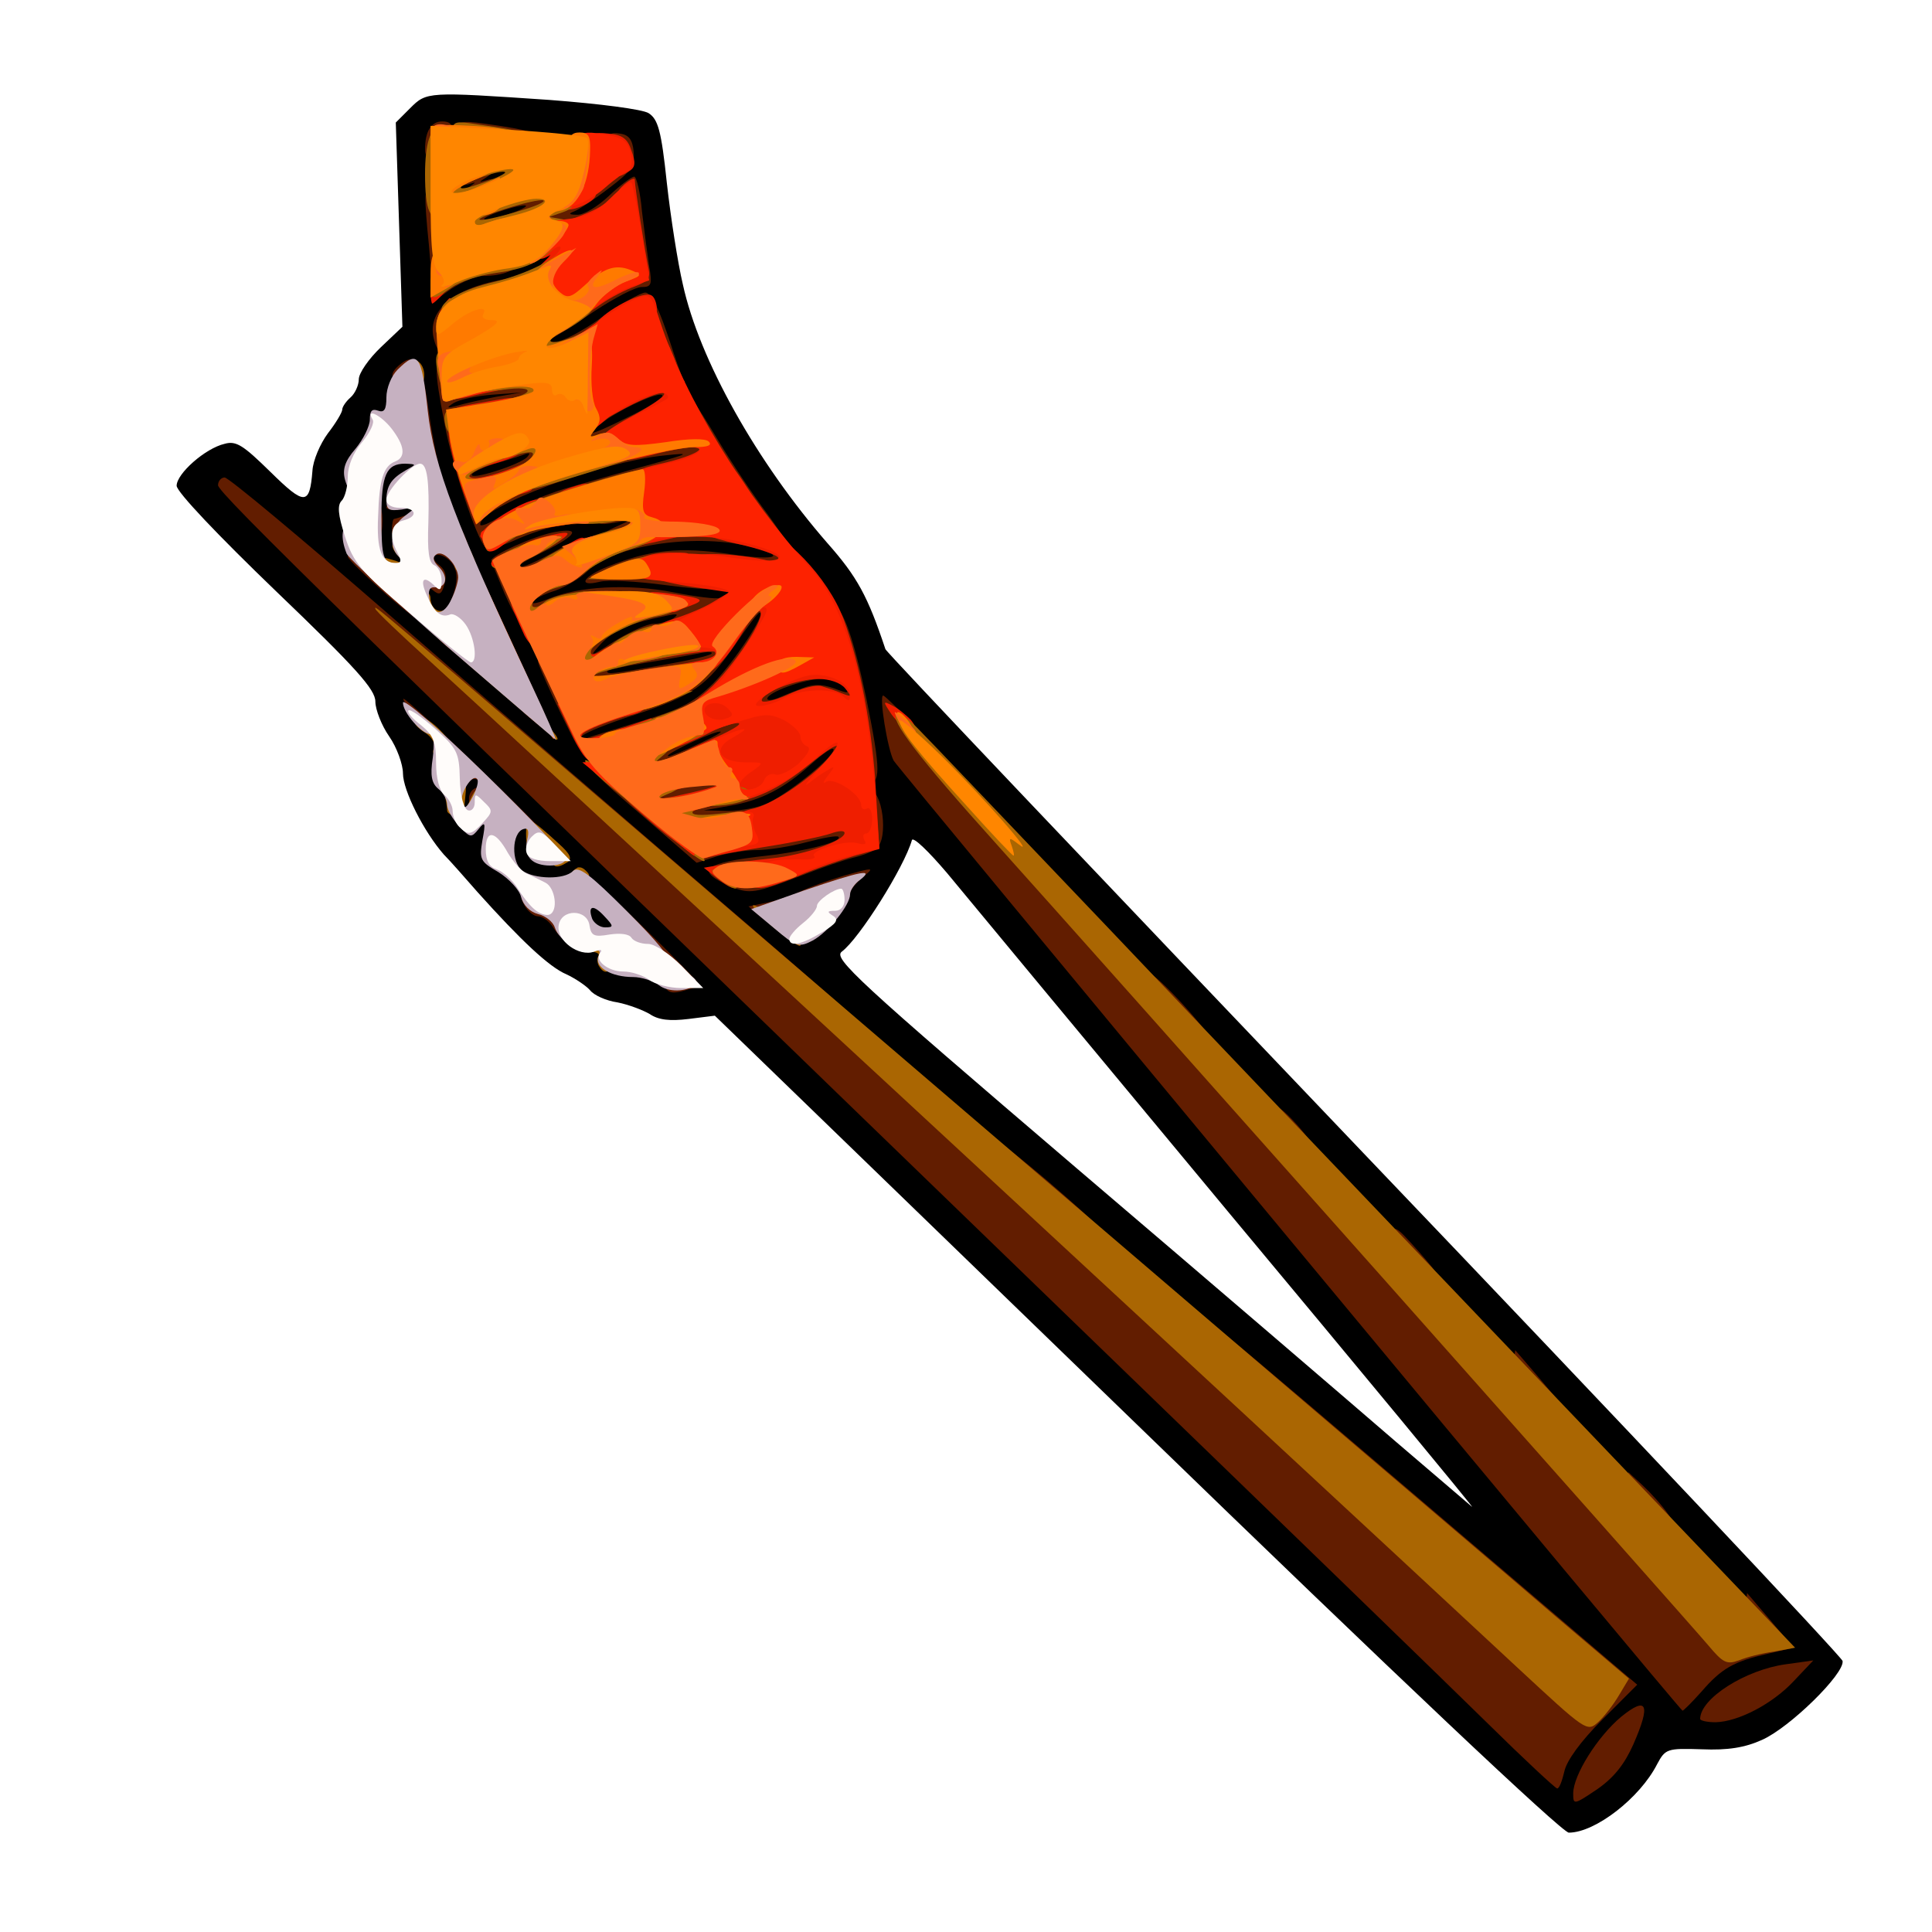 <?xml version="1.0" encoding="utf-8"?>
<!DOCTYPE svg PUBLIC "-//W3C//DTD SVG 1.0//EN" "http://www.w3.org/TR/2001/REC-SVG-20010904/DTD/svg10.dtd">
<svg version="1.0" xmlns="http://www.w3.org/2000/svg" width="50px" height="50px" viewBox="0 0 350 350" preserveAspectRatio="xMidYMid meet">
 <g fill="#000000">
  <path d="M205.9 258 l-76.4 -74 -4.8 0.6 c-3.3 0.4 -5.4 0.2 -7 -0.9 -1.2 -0.7 -3.8 -1.7 -5.8 -2.1 -2.1 -0.3 -4.3 -1.3 -5 -2.2 -0.7 -0.8 -2.6 -2.1 -4.3 -2.9 -3.1 -1.3 -8.3 -6.2 -16.1 -14.9 -2.2 -2.5 -4.9 -5.6 -6.1 -6.8 -3.6 -4.1 -7.4 -11.6 -7.4 -14.7 0 -1.6 -1.1 -4.7 -2.5 -6.7 -1.4 -2 -2.5 -4.9 -2.5 -6.3 0 -2.2 -3.5 -6.1 -18 -20 -10.5 -10.1 -18 -18 -18 -19.1 0 -2.2 5.2 -6.8 8.7 -7.6 2.1 -0.6 3.4 0.3 8.3 5.1 6.2 6.1 7.1 6.1 7.6 -0.2 0.1 -1.9 1.4 -4.9 2.8 -6.8 1.4 -1.8 2.6 -3.8 2.6 -4.3 0 -0.5 0.7 -1.5 1.5 -2.2 0.8 -0.7 1.5 -2.2 1.5 -3.3 0 -1.1 1.8 -3.7 4 -5.8 l3.9 -3.7 -0.6 -18.5 -0.6 -18.5 2.6 -2.6 c3 -3 3.1 -3 25.2 -1.5 9.2 0.7 16.9 1.7 18 2.4 1.7 1.1 2.3 3.1 3.3 12.6 0.7 6.3 2 14.6 2.9 18.4 3 13.7 13.4 32.2 26.2 46.9 5.4 6.1 7.3 9.6 10.5 19.2 0.2 0.6 39.3 41.7 86.7 91.4 47.5 49.7 86.5 91.1 86.7 91.9 0.4 2.3 -9.6 12.1 -14.6 14.3 -3.1 1.4 -6.2 1.9 -10.9 1.7 -6.3 -0.2 -6.6 -0.1 -8.1 2.7 -3.1 6.1 -11.2 12.4 -16 12.4 -1.2 0 -31.6 -28.7 -78.3 -74z m80.8 50.9 l3.4 -3.6 -43.8 -37.4 c-24.1 -20.6 -64.5 -55.1 -89.8 -76.7 -53.1 -45.4 -54.4 -46.9 42 46.3 34.1 33 66.5 64.3 72 69.7 9.7 9.4 10 9.6 11.4 7.5 0.8 -1.2 2.9 -3.8 4.8 -5.8z m21.5 -8.5 c1.7 -1.4 4.4 -2.8 6 -3.1 1.6 -0.3 2.7 -0.9 2.6 -1.3 -0.2 -0.4 -23 -24.5 -50.8 -53.6 -76.8 -80.4 -87.4 -91.4 -87.7 -91.4 -0.1 0 28.2 34.2 62.9 76 34.8 41.8 63.4 76 63.6 76 0.2 0 1.8 -1.1 3.4 -2.6z m-85.9 -81.1 c-24.6 -29.6 -47.4 -57.1 -50.7 -61.1 -3.4 -4 -6.2 -6.7 -6.4 -6 -1.4 4.9 -9.5 17.8 -12.7 20.2 -1.6 1.2 2.6 5.1 42.5 39.2 24.4 20.8 50.5 43.2 57.9 49.6 7.5 6.4 13.7 11.7 13.8 11.8 0.2 0 -19.8 -24.2 -44.4 -53.7z m-107.6 -47 c-0.9 -0.9 -2 -1.3 -2.4 -0.9 -0.4 0.4 -0.1 1.1 0.7 1.6 2.5 1.6 3.5 1.1 1.7 -0.7z m-10.7 -8.8 c0 -1 -1 -1.5 -2.7 -1.5 l-2.8 0 2.5 1.4 c1.4 0.8 2.6 1.4 2.8 1.5 0.1 0.1 0.2 -0.6 0.2 -1.4z m34.5 -13 c0.6 -0.2 -2.1 -0.4 -5.8 -0.4 -3.8 -0.1 -6.6 0.3 -6.3 0.8 0.5 0.7 9.6 0.5 12.1 -0.4z m17.4 -7.9 c-1.2 -12.4 -1.5 -13.3 -5.4 -14 -1.9 -0.4 -4.3 -0.2 -5.4 0.4 -1.1 0.5 -3.6 1 -5.5 1 -3.4 0 -3.6 -0.2 -3.6 -3.5 0 -4.2 2.2 -5.6 10.3 -6.4 l5.7 -0.6 -2.8 -6 c-3.4 -7.2 -4.4 -8.1 -9.9 -8.8 -3.8 -0.4 -4.3 -0.3 -4.3 1.4 0 1.4 0.7 1.9 3 1.9 2.7 0 3 0.3 3 3.3 0 3.3 -4.1 10.9 -8.3 15.5 l-2 2.2 2.1 0 c1.8 0 2.2 0.6 2.2 3.4 0 2.9 -0.5 3.5 -3.7 4.9 -3 1.2 -3.3 1.5 -1.5 1.6 1.2 0.1 2.2 0.7 2.2 1.6 0 0.8 0.6 1.5 1.3 1.5 1.8 0 9.7 -5.2 12.1 -7.8 1.2 -1.4 3.1 -2.2 5.3 -2.2 3.2 0 3.3 0.1 3.3 3.9 0 3.5 -0.6 4.4 -4.2 7.4 -2.4 1.9 -5.6 4.2 -7.3 5.1 l-3 1.7 3 -0.6 c1.7 -0.3 5.1 -0.8 7.8 -1.2 4 -0.5 4.7 -0.3 4.7 1.1 0 1 0.4 1.5 0.8 1.2 0.4 -0.3 0.5 -3.9 0.1 -8z m-36.9 -0.1 c0 -0.8 -0.7 -1.5 -1.5 -1.5 -1 0 -1.5 -1 -1.5 -3 0 -3.1 -0.9 -3.5 -4.4 -2.1 -1.6 0.6 -1.3 1.2 2.5 4.4 5.1 4.2 4.9 4.2 4.9 2.2z m-7 -16 l3.5 -1.3 -5.1 0.5 c-5.1 0.5 -5.1 0.5 -5.8 -2.7 -1.1 -5.9 -0.7 -7.8 2.5 -10.4 2.7 -2.3 2.8 -2.6 0.9 -2.6 -2.3 0 -9 2.6 -9 3.4 0 0.3 1.4 3.7 3.1 7.6 3.4 7.5 3.9 7.8 9.9 5.5z m-24.8 -12.5 c-1.5 -3.5 -1.8 -3.7 -2.6 -2 -0.7 1.5 -0.3 2.4 1.5 3.9 1.3 1.1 2.5 2 2.6 2.1 0.1 0 -0.6 -1.8 -1.5 -4z m43.2 -0.5 c0.3 -0.8 0.1 -1.5 -0.4 -1.5 -0.6 0 -1 0.4 -1 0.9 0 0.5 -0.8 1.2 -1.7 1.4 -1.4 0.4 -1.3 0.5 0.3 0.6 1.2 0 2.4 -0.6 2.8 -1.4z m-51 -18 c-0.4 -1.1 -1 -1 -2.5 0.3 -2.4 2.1 -2.4 2 0.5 1.5 1.5 -0.3 2.3 -1 2 -1.8z m52.4 -5.4 l-3.2 -4.8 -11.1 2.8 c-13.9 3.7 -14.3 3.9 -6.7 3.2 5.8 -0.6 6.2 -0.5 6.2 1.6 0 2 0.5 2.1 9 2.1 l9 0 -3.2 -4.9z m-28.7 -7.1 c0.5 0 0.9 -1.8 0.9 -4 0 -3.7 0.4 -4.3 4.6 -7 2.5 -1.6 5.9 -3.2 7.5 -3.5 3.2 -0.7 3.2 -1.2 0.5 -7.8 l-1.1 -2.7 -4.9 3.5 c-4 2.8 -5.9 3.5 -9.8 3.5 l-4.8 0 0 -3.5 c0 -1.9 0.4 -3.5 1 -3.5 0.5 0 3.9 -2 7.6 -4.5 3.6 -2.5 7.2 -4.5 8.1 -4.5 1.3 0 1.4 -0.8 0.9 -4.2 -0.8 -5 -1.2 -5.6 -2.8 -4 -1.4 1.4 -10.8 1.6 -10.8 0.2 0 -0.5 -1.9 -0.3 -4.1 0.5 -2.3 0.8 -5.9 1.5 -8 1.5 -3.5 0 -3.9 -0.3 -3.9 -2.5 0 -1.8 -0.5 -2.5 -2 -2.5 -2.2 0 -2.3 0.6 -1.4 6.1 l0.6 3.6 5.1 -0.9 c2.8 -0.5 6.4 -1.6 7.9 -2.4 1.5 -0.8 4.1 -1.4 5.8 -1.4 2.8 0 3 0.3 3 3.5 0 4 -2.5 5.8 -10.9 7.6 -2.8 0.6 -6.2 2 -7.6 3.1 -2.2 1.7 -2.6 2.7 -2.3 6.6 l0.3 4.5 7.3 -0.2 7.2 -0.2 0 3.5 c0 3.3 -0.3 3.6 -2.7 3.6 -3.5 0 -10.3 1.9 -10.3 2.8 0 0.4 0.4 1.4 1 2.2 0.7 1.2 1.4 1.2 4.3 0.2 1.8 -0.7 4.8 -1.2 6.5 -1.2 2.8 0 3.2 0.3 3.2 2.6 0 2 0.4 2.5 1.6 2 0.9 -0.3 2 -0.6 2.5 -0.6z m-28.2 -3.7 c-0.1 -1 -0.5 -3.1 -0.9 -4.8 l-0.8 -3 -0.1 3.3 c-0.1 2.1 -0.6 3.2 -1.6 3.2 -0.8 0 -1.5 0.7 -1.5 1.5 0 0.9 0.9 1.5 2.5 1.5 1.8 0 2.5 -0.5 2.4 -1.7z m49 -1.8 c-1.2 -1.2 -2.1 -1.4 -4.2 -0.6 -3.8 1.5 -3.3 2.1 1.5 2.1 3.8 0 4.1 -0.2 2.7 -1.5z m-17.3 -45.7 c2.4 -1.8 4.4 -3.6 4.4 -4 0 -0.5 -3.7 -0.8 -8.2 -0.8 -4.6 0 -11.2 -0.5 -14.7 -1.1 -6.8 -1.1 -8.1 -0.5 -8.1 3.4 0 1.6 0.3 1.6 3.6 0.2 2 -0.8 5.4 -1.5 7.5 -1.5 3.5 0 3.9 0.3 3.9 2.5 0 2.1 0.5 2.5 3 2.5 1.7 0 3 0.5 3 1 0 1.6 1 1.2 5.6 -2.2z"/>
 </g>
 <g fill="#621d00">
  <path d="M285 324.9 c0 -3.3 4.4 -10.3 8.7 -13.9 4.7 -3.8 5.4 -2.3 2.2 5 -1.6 3.6 -3.5 6 -6.5 8.1 -4.3 2.9 -4.4 2.9 -4.4 0.8z"/>
  <path d="M269.5 312.2 c-6.6 -6.5 -39.2 -38.1 -72.4 -70.2 -135.3 -130.9 -157.6 -152.7 -157.6 -154.1 0 -0.8 0.6 -1.4 1.2 -1.4 0.7 0 14 11.1 29.5 24.6 15.6 13.6 45.4 39.4 66.3 57.3 20.9 18 37.9 33.2 37.7 33.7 -0.1 0.6 0.1 0.8 0.6 0.5 0.5 -0.3 7.1 4.7 14.7 11.1 9.9 8.5 13.2 11.9 12.1 12.3 -1.3 0.4 -0.7 1.4 2.8 4.9 4.1 4 4.5 4.2 4.8 2.2 0.2 -1.9 6.3 2.9 39.8 31.5 21.7 18.5 41.3 35.2 43.5 37.1 l4.1 3.5 -6.3 6.3 c-4 4 -6.5 7.5 -6.9 9.4 -0.4 1.7 -0.9 3.1 -1.3 3.1 -0.3 0 -6 -5.3 -12.6 -11.8z m20.4 -9.4 c0.1 -1.3 -0.7 -1.8 -2.9 -1.8 -2.5 0 -3 -0.4 -3 -2.4 0 -2.4 -1.6 -3.6 -5.1 -3.6 -1.4 0 -1.9 -0.7 -1.9 -2.5 0 -2.1 -0.5 -2.5 -3 -2.5 -2.7 0 -3 -0.3 -3 -3 0 -2.8 -0.3 -3 -3.5 -3 -3.2 0 -3.5 -0.2 -3.5 -3 0 -2.8 -0.3 -3 -3.5 -3 -3.2 0 -3.5 -0.2 -3.5 -3 0 -2.8 -0.3 -3 -3.5 -3 -3 0 -3.5 -0.3 -3.5 -2.4 0 -2.1 -0.6 -2.5 -3.2 -2.8 -2.7 -0.2 -3.4 -0.8 -3.6 -3 -0.3 -2.2 -0.9 -2.7 -3.5 -3 -2.7 -0.2 -3.3 -0.8 -3.5 -3 -0.3 -2.3 -0.8 -2.8 -3 -2.8 l-2.7 0 2.5 2.4 c1.4 1.4 14.4 13.5 29 27 27.9 25.8 27.5 25.5 27.9 18.4z m-59.9 -51.3 c0 -2.2 -0.4 -2.5 -3.2 -2.5 l-3.3 0 3 2.5 c3.7 3 3.5 3 3.5 0z m-7 -6 c0 -2 -0.5 -2.5 -2.7 -2.5 l-2.6 0 2.3 2.5 c1.3 1.4 2.5 2.5 2.7 2.5 0.2 0 0.3 -1.1 0.3 -2.5z m-7 -6.5 c0 -1.5 -0.7 -2 -2.6 -2 l-2.6 0 2.3 2 c3 2.4 2.9 2.4 2.9 0z"/>
  <path d="M308 311.4 c0 -3.7 8.2 -8.9 15.5 -9.9 l5 -0.7 -3.5 3.7 c-3.9 4.2 -10.1 7.4 -14.2 7.5 -1.6 0 -2.8 -0.3 -2.8 -0.6z"/>
  <path d="M233.6 224.5 c-39 -47 -71.3 -86 -71.7 -86.7 -1.1 -2 -2.7 -11.8 -1.9 -11.8 0.9 0 33.7 34.5 41.5 43.8 3.3 3.8 6.3 6.8 6.6 6.6 1 -0.6 12 11.6 11.5 12.5 -0.3 0.4 2.2 3.8 5.4 7.5 4 4.5 6 6.1 6 4.9 0.1 -1.3 1.2 -0.6 4.1 2.6 2.5 2.9 3.6 4.7 2.9 5.1 -0.7 0.5 1.6 3.8 6.2 9 6.5 7.4 7.3 8 7.8 6 0.5 -2.2 0.8 -2 4.9 2.6 3.9 4.4 4.1 4.9 2.3 5.4 -1.8 0.4 -0.9 1.7 6.1 9.8 l8.2 9.3 0.5 -3.3 0.5 -3.2 3.8 4.4 3.8 4.5 -2.7 0.5 c-2.6 0.5 -2 1.4 16.7 22.4 l19.4 21.8 0.5 -4.8 0.5 -4.8 4.2 4.9 4.2 5 -4.7 1.1 c-6.1 1.4 -8.3 2.6 -12 6.9 -1.7 1.9 -3.3 3.5 -3.4 3.4 -0.2 0 -32.2 -38.4 -71.2 -85.4z"/>
  <path d="M296.7 275.2 c-1 -1 -1.7 -3.4 -1.7 -5.2 l0 -3.3 2.6 2.4 c1.4 1.3 3.5 3.6 4.6 5.2 l1.9 2.7 -2.9 0 c-1.6 0 -3.6 -0.8 -4.5 -1.8z"/>
  <path d="M120.3 178.4 c-0.4 -1.1 -0.2 -1.9 0.6 -2.2 0.8 -0.3 -2.5 -4.3 -8 -9.9 -5.2 -5.3 -8.9 -9.4 -8.2 -9.2 1.3 0.4 22.5 21 22.1 21.5 -0.2 0.1 -1.5 0.5 -3 0.9 -2.2 0.6 -2.9 0.3 -3.5 -1.1z"/>
  <path d="M100.2 168 c-0.7 -1.1 -1.9 -2 -2.7 -2 -0.8 0 -1.9 -0.9 -2.5 -2 -0.9 -1.7 -0.8 -2 1.2 -2 5.3 0 6.8 1.1 6.8 4.6 0 3.9 -0.9 4.3 -2.8 1.4z"/>
  <path d="M137.8 166.1 l-2.2 -1.9 3.4 -0.7 c1.9 -0.4 4.6 -1.3 6 -2 1.4 -0.7 5 -2 8 -2.9 5.4 -1.5 5.5 -1.5 3.3 0.3 -1.3 1.1 -2.3 2.4 -2.3 2.9 0 1.2 -3.4 2.2 -7.7 2.2 -2.2 0 -3.3 0.5 -3.3 1.4 0 2.3 -2.7 2.6 -5.2 0.7z"/>
  <path d="M132.4 160.6 c-6.7 -2.9 -5.1 -4.3 6.6 -5.6 7.1 -0.8 13.7 -2.6 12.9 -3.4 -0.2 -0.3 -2.9 0.2 -5.9 1 -3 0.8 -7 1.4 -8.9 1.4 -1.8 0 -5.1 0.5 -7.1 1.1 l-3.8 1.2 -9.7 -8.4 c-9.1 -7.8 -9.6 -8.4 -7 -8.7 4 -0.5 5.5 0.4 5.6 3.5 l0.1 2.8 0.8 -2.5 c0.4 -1.4 0.8 -3.8 0.9 -5.4 0.1 -2.5 -0.2 -2.8 -2.1 -2.2 -1.3 0.4 -3.9 0.9 -5.8 1.2 -3.4 0.5 -3.6 0.4 -6.4 -5.3 -1.6 -3.2 -3.5 -7.3 -4.2 -9 -1.4 -3.2 -1.4 -3.3 1 -3.3 1.7 0 2.7 0.7 3.3 2.3 0.6 1.8 0.9 1.2 1.3 -2.8 0.5 -4.9 0.5 -5 4.3 -5.3 2.6 -0.2 3.7 -0.8 3.7 -1.9 0 -1.3 -0.9 -1.4 -5.2 -0.9 -2.9 0.4 -5.4 1.1 -5.6 1.7 -0.2 0.5 -1.9 0.9 -3.8 0.9 -3.3 0 -3.7 -0.4 -6 -5.5 -1.3 -3.1 -2.4 -5.8 -2.4 -6 0 -0.9 7.7 -4.4 11.4 -5.1 4.9 -0.9 4.2 0.5 -1.8 3.5 -2.5 1.2 -4.6 2.4 -4.6 2.6 0 0.7 3.3 -0.7 7.9 -3.4 3.1 -1.7 4.6 -2.1 4.9 -1.3 0.2 0.7 0.8 1.2 1.3 1.2 0.6 0 0.7 -0.4 0.4 -1 -0.3 -0.5 0.9 -1.6 2.7 -2.4 l3.3 -1.5 -3.2 0.6 c-2.9 0.5 -3.3 0.3 -3.3 -1.6 0 -1.9 0.6 -2.1 5 -2.1 4.1 0 5 0.3 5 1.8 0 1.5 1.1 1.7 8 1.7 5.7 0 8 -0.4 8 -1.2 0 -0.7 -0.4 -1.3 -1 -1.3 -0.5 0 -1 -0.7 -1 -1.5 0 -0.8 -0.4 -1.5 -1 -1.5 -0.5 0 -1 -0.6 -1 -1.4 0 -1.7 -4 -3.2 -4.9 -1.9 -0.7 1.2 -12.9 4.3 -16.6 4.3 -1.4 0 -2.5 0.4 -2.5 0.9 0 0.5 -0.8 1.2 -1.7 1.4 -1.4 0.4 -1.2 0.5 0.5 0.6 3.8 0.2 2.4 2.1 -1.5 2.1 -2.1 0 -6.2 1.2 -9.2 2.5 -3 1.4 -5.7 2.2 -6.1 1.8 -1.8 -2 -6 -14.8 -7.4 -22.2 -2.1 -10.9 -2 -12.1 0.4 -12.1 1.1 0 2 0.7 2 1.5 0 1.3 1.2 1.4 8.1 0.9 l8 -0.7 -0.3 3.9 c-0.3 4.1 0.2 3.9 -10.9 5.8 -3.2 0.6 -3.6 0.9 -3.1 3.1 0.4 2.4 3.2 3.6 3.2 1.5 0 -0.5 0.9 -1 2 -1 1.1 0 2 -0.5 2 -1.1 0 -0.6 1.6 -0.9 3.8 -0.7 3 0.2 3.8 0.7 4 2.6 0.4 2.3 1 2.6 3.6 1.6 1 -0.4 1.6 -1.8 1.6 -4 0 -1.9 0.5 -3.4 1 -3.4 0.6 0 1 -0.6 1 -1.4 0 -0.8 1.6 -1.6 4 -2 2.6 -0.4 4 -1.1 4 -2.1 0 -0.8 0.9 -1.5 2 -1.5 1.3 0 2 -0.7 2 -2 0 -1.1 -0.4 -2 -1 -2 -0.5 0 -1.2 -1.6 -1.6 -3.5 -0.4 -2.1 -1.2 -3.5 -2.1 -3.5 -1.9 0 -4.3 2.4 -4.3 4.3 0 1.4 -4.6 2.7 -9.7 2.7 -2 0 -2.3 -0.5 -2.3 -3.5 0 -2.8 0.4 -3.5 1.9 -3.5 3.3 0 5.1 -1.1 5.1 -3.1 0 -1 0.7 -1.9 1.5 -1.9 0.8 0 1.5 -0.4 1.5 -0.9 0 -0.5 1.4 -1.4 3.1 -2 2.3 -0.8 3 -1.5 2.5 -2.7 -0.3 -0.8 -0.6 -3 -0.7 -4.7 0 -1.8 -0.3 -2.6 -0.6 -1.9 -0.2 0.6 -1.6 1.2 -2.9 1.2 -1.3 0 -2.4 0.5 -2.4 1 0 0.6 -0.7 1 -1.5 1 -1 0 -1.5 1 -1.5 3 0 2.8 -0.3 3 -3.7 3 -3.5 0 -3.6 -0.1 -1.7 -1.5 1.6 -1.3 1.6 -1.4 0.2 -0.9 -1.5 0.5 -1.8 0 -1.8 -2.6 0 -3 -0.2 -3.2 -2.7 -2.6 -1.6 0.4 -4.7 0.9 -7 1.3 l-4.3 0.6 0 -4.1 c0 -2.8 0.6 -4.5 1.8 -5.2 1.6 -1.1 1.6 -1.1 0 -0.6 -1.4 0.4 -1.8 0 -1.8 -1.9 0 -2.2 0.4 -2.5 3.5 -2.5 3.8 0 4.5 1.2 1.8 3 -1.7 1.1 -1.7 1.1 0 0.6 0.9 -0.3 1.7 -0.2 1.7 0.2 0 0.4 3.2 0.7 7.2 0.7 6.5 0 7.4 -0.3 10 -2.8 1.5 -1.6 2.8 -3.8 2.8 -4.8 0 -1.5 0.6 -2 2.3 -1.7 1.6 0.2 2.3 1.1 2.5 3.3 0.2 2.6 -0.4 3.5 -4.5 6.6 -2.6 2 -5.5 3.9 -6.3 4.2 -1.1 0.4 -0.9 0.6 0.5 0.6 1.2 0.1 3.8 -1.5 5.8 -3.4 2 -1.9 4.1 -3.5 4.6 -3.5 0.4 0 1.1 2.8 1.4 6.3 0.4 3.4 1 7.9 1.3 9.9 0.6 3.4 0.4 3.8 -1.4 3.8 -1.1 0 -4.9 2 -8.4 4.3 -3.5 2.4 -7 4.6 -7.8 5 -1.1 0.4 -0.9 0.6 0.6 0.6 1.1 0.1 4.9 -1.9 8.4 -4.4 3.5 -2.5 7.1 -4.5 7.9 -4.5 1.1 0 2.5 2.9 4.6 9.3 1.6 5 3.4 9.7 4 10.3 0.6 0.6 2.7 4 4.8 7.5 2.1 3.5 6 9.4 8.8 13.1 3.3 4.5 4.9 7.5 4.7 9 -0.3 2.2 -0.7 2.3 -7.8 2 -5.1 -0.2 -7 0.1 -6 0.7 2.9 2 -0.2 2.3 -9.4 1.1 -5.2 -0.7 -10.6 -1 -12 -0.6 -4.1 1 -3 -1 1.6 -2.8 7.5 -3 12.9 -3.6 22.2 -2.2 8.6 1.3 10.5 0.3 3 -1.5 -10 -2.3 -24.4 0 -29 4.6 -1.3 1.3 -3.9 2.8 -5.8 3.5 -2 0.6 -3.8 1.5 -4.1 2 -0.3 0.5 0.9 0.3 2.8 -0.5 5.5 -2.3 14.5 -2.8 22.7 -1.2 4.1 0.8 7.9 1.3 8.4 1 0.5 -0.3 0.7 0.8 0.4 2.6 -0.3 2.1 0 3.1 0.8 3.1 0.7 0 1.4 -1.5 1.6 -3.2 0.3 -3 0.6 -3.3 4.1 -3.6 l3.7 -0.3 0 4.5 c0 2.6 -0.6 5.1 -1.5 6 -0.8 0.8 -1.5 1.9 -1.5 2.4 0 0.6 -0.6 1.3 -1.2 1.6 -0.7 0.3 -0.2 0.2 1.2 -0.2 1.4 -0.4 5.1 -0.6 8.2 -0.6 5.6 0.2 5.7 0.2 4.7 -2.3 -1.2 -3.3 -1.2 -8.3 0.2 -8.3 1.6 0 3.6 5.8 5.9 16.8 2.6 12.9 2.6 15.2 0 15.2 -1.1 0 -2 -0.7 -2 -1.5 0 -1 -1 -1.5 -3 -1.5 -2.6 0 -3 0.3 -3 2.9 0 2.4 -0.5 3 -3 3.5 -1.9 0.3 -3 1.2 -3 2.2 0 1.2 0.6 1.5 2.3 1 1.2 -0.4 4.1 -1 6.5 -1.3 3.2 -0.4 4.2 -1 4.2 -2.4 0 -1.1 0.6 -1.9 1.4 -1.9 2.5 0 3.6 8.9 1.4 10.7 -0.7 0.6 -2.6 1.3 -4.3 1.7 -1.6 0.4 -5.7 1.8 -9 3.1 -8.8 3.4 -9.7 3.5 -13.1 2.1z m9.5 -11.2 c0.2 -0.2 -1.9 -0.4 -4.7 -0.4 -2.9 0 -5.2 0.4 -5.2 0.9 0 0.8 9 0.3 9.9 -0.5z m-2.6 -4 c4.3 -2.2 11.7 -8.3 11.7 -9.6 0 -0.6 -1.8 0.6 -3.9 2.5 -5.1 4.6 -9.2 6.7 -15 7.7 l-4.6 0.8 4.3 0.1 c2.4 0 5.7 -0.6 7.5 -1.5z m2 -8.1 c0.4 -0.7 2.1 -1.3 3.7 -1.3 2.3 0 3 -0.5 3 -2 0 -1.6 0.7 -2 3 -2 1.9 0 3 -0.5 3 -1.4 0 -0.9 -1.7 -1.7 -5.2 -2.1 -4.2 -0.6 -5.4 -0.4 -6.3 0.9 -0.7 0.9 -2 1.6 -2.9 1.6 -0.9 0 -1.6 0.8 -1.6 2 0 1.5 -0.7 2 -2.4 2 -1.4 0 -3.1 0.6 -3.9 1.4 -0.7 0.8 -2.5 1.6 -3.8 1.9 -1.7 0.3 -1.3 0.5 1.4 0.6 2.5 0.1 3.7 0.6 3.7 1.6 0 1.3 0.5 1.2 3.8 -0.3 2 -0.9 4.1 -2.3 4.5 -2.9z m-14.2 -2.8 c3 -1.4 4.3 -2.2 2.9 -1.9 -2.6 0.7 -10 4.3 -8.9 4.4 0.4 0 3.1 -1.1 6 -2.5z m-10.8 -3.9 c7.3 -2.2 9.6 -3.5 13 -6.9 3.8 -3.9 9.6 -12.7 8.3 -12.7 -0.3 0 -2.3 2.7 -4.5 5.9 -5.1 7.4 -7.5 9.1 -18.1 12.6 -4.7 1.5 -8.9 3.2 -9.5 3.8 -0.7 0.7 -0.5 0.8 0.5 0.5 0.8 -0.3 5.5 -1.7 10.3 -3.2z m-5.3 -4.2 c2.2 -0.9 2.6 -1.2 1 -0.9 -1.4 0.2 -3.5 0.5 -4.7 0.5 -1.3 0 -2.3 0.5 -2.3 1 0 1.3 1.8 1.2 6 -0.6z m24 -0.4 c0 -1.1 -0.4 -2 -0.8 -2 -0.5 0 -1.7 0.9 -2.7 2 -1.8 2 -1.7 2 0.8 2 2 0 2.7 -0.5 2.7 -2z m10.3 -1.3 c2 -0.8 3.5 -0.8 5.8 0 2.6 1 2.9 1 1.9 -0.3 -0.7 -0.8 -2.6 -1.4 -4.2 -1.4 -3 0 -9.8 2.4 -9.8 3.6 0 0.3 0.8 0.3 1.8 -0.1 0.9 -0.4 2.9 -1.2 4.5 -1.8z m-25.4 -4.2 c4.6 -0.8 8.7 -1.7 9 -2.1 0.3 -0.3 -0.7 -0.4 -2.4 0 -1.6 0.3 -6 1.1 -9.7 1.7 -3.8 0.6 -6.8 1.3 -6.8 1.5 0 0.6 0.8 0.5 9.9 -1.1z m-1.5 -7.5 c1.2 0 2.8 -0.5 3.6 -1 1.1 -0.8 0.7 -0.9 -1.5 -0.4 -6.4 1.3 -9.3 2.6 -11.6 5 -2.3 2.5 -2.1 2.5 2.5 -0.5 2.8 -1.7 5.9 -3.1 7 -3.1z m-16 -24.5 c4.5 -1.3 11.5 -3.3 15.6 -4.4 7.1 -2 7.2 -2.1 2.4 -1.6 -11.7 1.2 -33.4 9.3 -33.4 12.5 0 0.5 1.7 -0.2 3.7 -1.5 2 -1.4 7.3 -3.6 11.7 -5z m-6.9 -5.7 c0.7 -0.8 0.5 -0.9 -1 -0.3 -1.1 0.4 -3.4 1.1 -5.2 1.6 -1.8 0.6 -3.5 1.4 -3.8 1.8 -0.7 1.3 8.7 -1.7 10 -3.1z m24.5 -11.1 c0 -1 -6.4 1.8 -10.1 4.3 -4.6 3.3 -3.4 3.2 3.6 -0.3 3.6 -1.7 6.5 -3.5 6.5 -4z m0.3 6.7 c4.2 -0.7 5.2 -3.4 1.2 -3.4 -1.5 0 -2.5 0.6 -2.5 1.4 0 0.8 -1.2 1.7 -2.7 1.9 -1.6 0.2 -2.1 0.5 -1.3 0.5 0.8 0.1 3.2 -0.1 5.3 -0.4z m-30.5 -6.5 l4.7 -0.8 -5.3 0.4 c-2.8 0.2 -6 0.9 -7 1.5 -1.4 0.9 -1.3 1 0.6 0.5 1.3 -0.4 4.5 -1.1 7 -1.6z m3.2 -33.4 c1.9 -0.7 2.8 -1.3 2 -1.3 -0.8 0 -3.1 0.6 -5 1.3 -1.9 0.7 -2.8 1.3 -2 1.3 0.8 0 3.1 -0.6 5 -1.3z"/>
  <path d="M95.6 149.9 c-4.1 -3.8 -6.6 -5.5 -6.6 -4.5 0 0.9 -0.8 1.6 -2 1.6 -2.2 0 -2.9 -3.5 -0.7 -4.3 0.6 -0.2 0.9 -0.8 0.5 -1.2 -1.2 -1.2 -2.8 0.5 -2.8 3.1 0 1.3 -0.4 2.4 -1 2.4 -0.5 0 -1 -1.6 -1 -3.5 0 -2.6 0.4 -3.5 1.7 -3.5 1.2 0 -0.4 -2.2 -4.7 -6.5 -3.5 -3.5 -6.2 -6.6 -5.9 -6.9 0.2 -0.2 7.3 6.3 15.7 14.5 8.5 8.2 14.9 14.9 14.4 14.9 -0.5 0 -3.9 -2.7 -7.6 -6.1z"/>
  <path d="M95.9 130 c-2.3 -2 -2.9 -2.9 -1.8 -3 1.2 0 1.5 -0.7 1.2 -2.7 -0.2 -1.9 0.5 -1.1 2.2 2.6 1.4 3 2.4 5.6 2.2 5.7 -0.2 0.2 -1.9 -1 -3.8 -2.6z"/>
  <path d="M88 123 l-3.5 -2.9 3.8 -0.1 c3.5 0 3.7 0.2 3.7 3 0 1.7 -0.1 3 -0.3 3 -0.1 0 -1.8 -1.3 -3.7 -3z"/>
  <path d="M80.9 117.1 c-1.9 -1.6 -2 -2 -0.8 -2.1 1.7 0 4.5 2.7 3.7 3.5 -0.3 0.3 -1.6 -0.3 -2.9 -1.4z"/>
  <path d="M70.2 107.9 c-3.9 -3.5 -7.2 -6.6 -7.2 -7.1 0 -1.8 1.9 -0.6 5.4 3.2 4.4 4.9 7.1 5.2 8 0.9 0.3 -1.7 0.6 -4.2 0.6 -5.5 0 -1.9 0.5 -2.4 2.5 -2.4 1.9 0 2.5 -0.5 2.5 -2.2 0 -1.7 0.6 -1.1 2.1 2.1 1.1 2.5 1.5 4.7 1.1 5 -0.5 0.3 -1.3 2.5 -1.7 4.9 -0.4 2.3 -1.1 4.2 -1.7 4.2 -0.6 0 -0.7 -0.7 -0.3 -1.7 1.6 -3.8 1.6 -6.1 0 -7.7 -0.9 -0.9 -2.1 -1.3 -2.6 -1 -0.6 0.3 -0.3 1.1 0.7 1.8 1.1 0.9 1.4 1.9 0.9 3.5 -0.5 1.8 -0.9 2 -2.1 1 -1.2 -1 -1.3 -0.8 -0.6 1.2 0.5 1.3 0.6 3.2 0.3 4.2 -0.5 1.5 -1.8 0.8 -7.9 -4.4z"/>
  <path d="M88.4 110.5 c-0.9 -3.7 0 -4 1.3 -0.5 0.6 1.7 0.7 3 0.2 3 -0.5 0 -1.1 -1.1 -1.5 -2.5z"/>
  <path d="M68 94.3 c0 -2.4 0.3 -3.3 0.9 -2.5 0.7 1.2 0.4 6.2 -0.5 6.2 -0.2 0 -0.4 -1.7 -0.4 -3.7z"/>
  <path d="M71 96 c0 -1.1 0.2 -2 0.4 -2 0.2 0 1.1 -0.3 2 -0.6 1.2 -0.5 1.6 0 1.6 2 0 1.9 -0.5 2.6 -2 2.6 -1.3 0 -2 -0.7 -2 -2z"/>
  <path d="M70 91.9 c0 -0.5 1.1 -0.9 2.5 -0.9 1.4 0 2.5 0.2 2.5 0.4 0 0.2 -1.1 0.6 -2.5 0.8 -1.4 0.3 -2.5 0.1 -2.5 -0.3z"/>
  <path d="M79.4 88.4 c-0.4 -2.3 -1.3 -3.8 -2.4 -4.1 -1.4 -0.4 -2 -2 -2.5 -6.6 -0.5 -4.2 -0.4 -6.2 0.4 -6.5 2.1 -0.7 1.1 -2.2 -1.4 -2.2 -2.8 0 -3.2 -1.2 -1 -3 2.8 -2.3 4 -0.4 5.2 8.7 0.7 4.9 1.9 10.8 2.7 13.1 0.8 2.3 1.1 4.2 0.6 4.2 -0.5 0 -1.2 -1.6 -1.6 -3.6z"/>
  <path d="M78.6 61.4 c-1.3 -5 3.4 -9.1 12.2 -10.7 2.4 -0.5 3.2 -0.3 3.2 0.8 0 0.8 -0.7 1.5 -1.5 1.5 -0.8 0 -1.5 0.5 -1.5 1 0 0.6 -1.7 1 -3.9 1 -3.8 0 -3.9 0.1 -4.5 4.5 -0.8 5 -3 6.1 -4 1.9z"/>
  <path d="M78.2 51.6 c0 -1.7 -0.4 -6.4 -0.8 -10.3 -0.6 -7 -0.5 -7.3 1.5 -7.3 1.9 0 2.1 0.5 2.1 6.6 l0 6.6 6.5 -0.7 c5.4 -0.6 6.5 -0.5 6.5 0.8 0 1.5 -2.8 2.7 -6.6 2.7 -1.2 0 -3.7 1.1 -5.6 2.3 l-3.4 2.4 -0.2 -3.1z"/>
  <path d="M77 27.1 c0 -3.3 1.1 -5.1 3.1 -5.1 2 0 2.3 1 1.3 4.8 -0.8 2.8 -4.4 3 -4.4 0.3z"/>
  <path d="M86.8 26.3 c-3 -0.3 -3.8 -0.8 -3.8 -2.5 0 -1.8 0.4 -2 4.8 -1.4 8.4 1.2 10.2 1.7 10.2 3.2 0 1.4 -2.6 1.6 -11.2 0.7z"/>
 </g>
 <g fill="#ef1e00">
  <path d="M142.5 162.7 c1.7 -0.8 3.2 -1.3 3.4 -1.1 0.7 0.7 -0.3 1.2 -3.4 1.9 l-3 0.6 3 -1.4z"/>
  <path d="M126.1 161.4 c-0.7 -0.8 -1.1 -1.7 -0.9 -2 0.3 -0.2 1.3 0.5 2.3 1.6 1 1.1 1.4 2 0.9 2 -0.5 -0.1 -1.5 -0.8 -2.3 -1.6z"/>
  <path d="M129.9 159.1 l-2.4 -1.9 3.5 -0.6 c1.9 -0.3 5.9 -0.8 8.8 -1.1 5.9 -0.6 13.2 -3.2 13.2 -4.6 0 -0.5 -1.1 -0.4 -2.5 0.1 -1.4 0.5 -6.7 1.6 -11.8 2.4 -5 0.8 -9.9 1.7 -10.7 2 -1 0.4 -4.1 -1.6 -9 -5.6 -7.2 -6.2 -7.3 -6.3 -4.4 -6.6 1.6 -0.2 3.1 -0.7 3.4 -1.1 0.3 -0.4 2.5 -1.2 5 -1.8 3.3 -0.8 3.8 -1.1 1.8 -1.2 -4.9 -0.2 -3.8 -1.8 3.5 -4.9 3.9 -1.7 6.4 -3.1 5.4 -3.2 -1 0 -3.1 0.7 -4.7 1.5 -1.7 0.9 -4.1 2 -5.5 2.5 -2.3 0.9 -2.5 0.7 -2.5 -1.5 0 -1.6 0.6 -2.5 1.5 -2.5 0.8 0 1.5 -0.6 1.5 -1.2 0 -0.7 1.6 -2.6 3.5 -4.1 4.2 -3.3 10.9 -13 10.3 -14.8 -0.2 -0.7 -1.6 0.8 -3 3.2 -4.6 7.8 -7.4 9.6 -15.5 10.4 -6.2 0.6 -7.3 0.5 -7.3 -0.8 0 -1.6 1.5 -2 10 -3.2 6.1 -0.9 8.1 -1.5 7.5 -2.4 -0.2 -0.4 -5.5 0.3 -11.7 1.5 -6.2 1.3 -11.6 2.4 -12 2.4 -0.5 0 -0.8 -1.6 -0.8 -3.5 0 -3.2 0.3 -3.5 2.8 -3.5 2.3 0.1 2.4 0.2 1 1.1 -1 0.5 -1.8 1.5 -1.8 2.1 0 0.6 1 0.4 2.4 -0.6 1.7 -1 2.6 -1.2 2.8 -0.4 0.3 0.7 2.2 0.8 6.3 0.2 4.8 -0.7 5.3 -0.9 2.8 -1.2 -4.6 -0.5 -4.1 -2.6 0.8 -4.1 2.2 -0.7 5.4 -2 7 -3 l3 -1.8 -4.7 -0.7 c-7.6 -1 -12.4 -2.6 -12.4 -4 0 -1.6 3.1 -2.6 7.5 -2.5 2.6 0 2.7 0.2 1 0.9 -1.9 0.8 -1.9 0.9 0.3 0.9 1.2 0.1 2.2 -0.4 2.2 -1 0 -1 8.7 -0.5 13.3 0.7 0.9 0.3 1.7 0.1 1.7 -0.5 0 -0.5 -3.4 -1.7 -7.5 -2.6 -5 -1.1 -7.5 -2.2 -7.5 -3.1 0 -1.6 4.5 -1.8 10.5 -0.4 5.5 1.3 13.5 9.6 16.3 17.1 3 8.2 5.3 20 5.9 31.6 l0.6 10.1 -4.4 1.2 c-2.4 0.7 -7 2.3 -10.1 3.6 -7 2.9 -8.8 3 -8.8 0.4 0 -1.1 -0.4 -2 -1 -2 -0.5 0 -1 0.9 -1 2 0 2.5 -1.1 2.5 -4.1 0.1z m1.5 -8.7 c0.9 -0.3 1.6 -1.2 1.6 -1.9 0 -0.7 1.4 -1.5 3 -1.9 3.5 -0.6 10.3 -5.1 13.9 -9 3.4 -3.6 1.7 -3.2 -3.2 0.8 -5.8 4.7 -10 6.6 -15.8 7.3 -2.7 0.3 -5.2 1 -5.5 1.4 -0.3 0.5 -1.6 0.9 -3 0.9 -3.8 0 -2.8 1.8 1.4 2.3 2 0.2 4.2 0.4 4.9 0.5 0.6 0.1 1.8 -0.1 2.7 -0.4z m-3.4 -7.5 c2.4 -0.7 2.4 -0.7 -0.5 -0.8 -1.6 0 -4.3 0.6 -6 1.4 l-3 1.4 3.5 -0.6 c1.9 -0.4 4.6 -1 6 -1.4z m24.3 -12.6 c-1.3 -0.2 -2.3 -0.9 -2.3 -1.4 0 -0.5 -0.7 -0.9 -1.5 -0.9 -0.9 0 -1.2 0.6 -0.9 1.5 0.4 0.9 1.8 1.4 3.8 1.4 2.3 -0.1 2.5 -0.3 0.9 -0.6z m-3.5 -6 c1 0.3 2.6 0.8 3.7 1.3 1.8 0.7 1.8 0.6 0.6 -0.9 -0.8 -1 -2.8 -1.7 -4.8 -1.7 -3.9 0 -10.3 2.4 -10.3 3.9 0 0.5 2.1 0.1 4.6 -1 2.5 -1.2 5.3 -1.9 6.2 -1.6z m-10.4 -0.9 c0.9 -0.3 1.6 -1.2 1.6 -1.9 0 -1.5 3.1 -2.5 7.7 -2.5 3.1 0 3.2 -0.1 2.3 -2.6 -0.6 -1.4 -1 -3.6 -1 -5 0 -1.5 -0.6 -2.4 -1.6 -2.4 -0.9 0 -1.8 -0.9 -2.1 -2 -0.4 -1.7 -1.4 -2 -5.4 -2 -2.7 0 -4.9 0.5 -4.9 1 0 0.6 1.6 1 3.5 1 3.4 0 3.5 0.1 3.5 4 0 2.9 -0.4 4 -1.5 4 -0.9 0 -1.5 0.9 -1.5 2.5 0 1.4 -0.4 2.5 -1 2.5 -0.5 0 -1 0.6 -1 1.4 0 0.8 -1 1.7 -2.2 1.9 -2.3 0.4 -2.3 0.4 -0.1 0.6 1.2 0 2.8 -0.2 3.7 -0.5z"/>
  <path d="M103.5 132.8 l-2.5 -5.3 2.1 -0.3 c1.2 -0.2 2.6 0.2 3 1 0.7 1 0.9 1 0.9 0.1 0 -1.4 5.2 -1.7 8.3 -0.4 1.4 0.5 0.5 1.1 -3.7 2.4 -3 1 -5.8 2.2 -6.1 2.7 -0.9 1.4 0.5 1.2 6.8 -0.9 l5.7 -2 0 2.6 c0 2.4 -0.2 2.5 -4.5 2.1 -3.7 -0.5 -4.5 -0.2 -5 1.3 -1 3.1 -2.5 2.2 -5 -3.3z"/>
  <path d="M161.5 129.4 c-1.6 -2.4 -1.6 -2.5 0.3 -1.5 1 0.5 2.4 1.7 3.2 2.5 1 1.3 1 1.6 -0.3 1.6 -0.8 0 -2.2 -1.2 -3.2 -2.6z"/>
  <path d="M90.5 114.9 c-1 -3 0 -3.3 1.3 -0.4 0.6 1.4 0.7 2.5 0.2 2.5 -0.5 0 -1.2 -0.9 -1.5 -2.1z"/>
  <path d="M95 115.1 c-0.5 -1.1 -1.4 -3.1 -2 -4.5 -0.9 -2.4 -0.7 -2.6 1.6 -2.6 1.4 0 2.2 0.4 1.9 1 -0.3 0.6 -0.1 1 0.4 1 0.6 0 1.1 1.6 1.1 3.5 0 3.9 -1.4 4.6 -3 1.6z"/>
  <path d="M117.7 111.3 c-0.4 -0.3 -0.7 -1.5 -0.7 -2.5 0 -1.7 0.5 -1.8 4.8 -1.2 5.7 0.8 6.1 1.1 3.1 2.2 -4.8 1.8 -6.6 2.2 -7.2 1.5z"/>
  <path d="M94 100.1 c0 -1.3 1.6 -2.2 5.6 -3.1 4.2 -1 4.3 -0.5 0.2 2 -3.6 2.2 -5.8 2.6 -5.8 1.1z"/>
  <path d="M102 99.5 c0 -0.2 0.9 -0.9 2 -1.5 1.6 -0.9 2 -0.8 2 0.5 0 0.8 -0.9 1.5 -2 1.5 -1.1 0 -2 -0.2 -2 -0.5z"/>
  <path d="M115 98.1 c0 -0.6 0.5 -1.1 1 -1.1 0.6 0 1 -0.7 1 -1.5 0 -1.1 1.1 -1.5 4 -1.5 5 0 5.5 2.5 0.8 3.5 -1.8 0.4 -4.1 0.9 -5 1.1 -1 0.3 -1.8 0.1 -1.8 -0.5z"/>
  <path d="M87 97.1 c0 -1.2 4.9 -4.7 8.4 -6.1 2.2 -0.8 2.6 -0.7 2.6 0.8 0 1.4 0.7 1.7 4 1.4 2.2 -0.2 4 0 4 0.6 0 0.8 -2.7 1.3 -11.7 2.4 -0.7 0.1 -1.3 0.5 -1.3 1 0 0.4 -1.3 0.8 -3 0.8 -1.6 0 -3 -0.4 -3 -0.9z"/>
  <path d="M84 89.3 c-1.2 -3.2 -2.4 -7.9 -2.7 -10.4 -0.6 -5.2 -1.3 -4.7 9 -6.5 3.3 -0.6 3.7 -0.4 3.7 1.5 0 1.5 -0.6 2.1 -2.2 2.1 -5 0 -6.8 1.1 -6.8 4.1 0 1.6 0.4 2.9 0.9 2.9 2.1 0 4.1 -1.3 4.1 -2.6 0 -0.9 1.2 -1.4 3.5 -1.4 2.5 0 3.5 0.4 3.5 1.6 0 0.8 -0.4 1.3 -0.9 0.9 -0.5 -0.3 -1.2 -0.1 -1.5 0.3 -0.3 0.5 -2.6 1.5 -5.1 2.2 -2.5 0.7 -4.5 1.7 -4.5 2.1 0 1.1 3.9 0.3 8.8 -1.7 2.7 -1.1 3.2 -1.1 3.2 0.1 0 0.7 -0.6 1.6 -1.2 1.8 -1 0.4 -1 0.8 0 1.5 1.1 0.7 0.8 1.1 -1.1 1.6 -1.4 0.3 -3.9 1.7 -5.5 3.1 l-3 2.5 -2.2 -5.7z"/>
  <path d="M80.6 91.4 c-1 -3.7 -0.2 -3.9 1.1 -0.4 0.6 1.7 0.8 3 0.3 3 -0.4 0 -1.1 -1.2 -1.4 -2.6z"/>
  <path d="M100 90.7 c0 -0.8 1.6 -1.8 3.5 -2.4 3.3 -1.1 3.5 -1 3.5 1.3 0 2.1 -0.5 2.4 -3.5 2.4 -2.2 0 -3.5 -0.5 -3.5 -1.3z"/>
  <path d="M131 87.5 c0 -4.4 0.9 -4.4 3.8 0 l2.2 3.5 -3 0 c-2.8 0 -3 -0.3 -3 -3.5z"/>
  <path d="M114.7 86.6 c-0.4 -0.9 1 -1.7 4.6 -2.5 6 -1.3 9.4 -3.1 6.2 -3.1 -1.1 0 -4.4 0.6 -7.3 1.4 -4.9 1.2 -5.2 1.2 -5.2 -0.5 0 -1.2 -0.7 -1.9 -2 -1.9 -3.5 0 -2.2 -1.6 4.2 -5 3.4 -1.9 5.7 -3.5 5 -3.8 -0.6 -0.2 -3.7 1 -6.7 2.6 l-5.5 3 0 -2.7 c0 -3.6 3.2 -5.1 10.5 -5.1 l5.5 0 0 3.4 c0 3.3 -0.2 3.5 -3.7 3.8 -2 0.2 -3.8 0.9 -4.1 1.7 -0.3 0.9 0.2 1.1 1.8 0.6 1.2 -0.4 4.2 -0.4 6.6 0 4.2 0.6 4.4 0.8 4.4 3.9 0 3.1 -0.3 3.4 -4.4 4.5 -6 1.5 -9.3 1.4 -9.9 -0.3z"/>
  <path d="M100 86 c0 -0.5 1.5 -1 3.3 -0.9 2.7 0 2.9 0.2 1.2 0.9 -2.8 1.2 -4.5 1.2 -4.5 0z"/>
  <path d="M81 71.5 c0 -0.8 2.2 -1.6 6.1 -2 6.2 -0.7 9.3 0 4.3 1 -1.6 0.3 -4.6 0.9 -6.6 1.4 -2.8 0.6 -3.8 0.5 -3.8 -0.4z"/>
  <path d="M118 63.4 c0 -4.4 1.8 -4.2 3.7 0.4 1.3 3.1 1.2 3.2 -1.2 3.2 -2.2 0 -2.5 -0.4 -2.5 -3.6z"/>
  <path d="M108.4 58.1 c2.3 -2.5 8.3 -5.4 9.6 -4.6 0.6 0.3 1 1.5 1 2.6 0 1.4 -0.7 1.9 -2.5 1.9 -1.4 0 -2.5 0.5 -2.5 1 0 0.6 -1.6 1 -3.7 1 -3.5 0 -3.6 -0.1 -1.9 -1.9z"/>
  <path d="M80 56 c0.6 -1.1 1.3 -2 1.5 -2 0.3 0 0.5 0.9 0.5 2 0 1.1 -0.7 2 -1.5 2 -1.3 0 -1.4 -0.4 -0.5 -2z"/>
  <path d="M106 54.1 c0 -2.8 0.3 -3.1 3 -3.1 2.5 0 3 -0.4 3.6 -3.4 0.3 -1.9 0.2 -5.5 -0.4 -8 -0.8 -3.9 -0.7 -4.8 0.9 -6.2 1.1 -0.9 1.9 -1.3 1.9 -0.8 0 1.2 1.9 13.4 2.5 16.1 0.4 1.7 -0.2 2.3 -2.5 3.2 -1.7 0.6 -4.4 2 -6 3.1 l-3 2.1 0 -3z"/>
  <path d="M78 53 c0 -1.4 0.7 -2 2.2 -2 2 0 2.1 0.1 0.3 2 -1 1.1 -2 2 -2.2 2 -0.1 0 -0.3 -0.9 -0.3 -2z"/>
  <path d="M97 49.4 c0 -0.3 0.8 -1.3 1.8 -2.2 1 -1 1.2 -1.3 0.5 -0.8 -1.9 1.2 -2.7 0.1 -1.9 -2.7 0.4 -1.7 1.7 -2.7 4.8 -3.6 2.4 -0.7 5.3 -1.9 6.6 -2.7 2.1 -1.4 2.2 -1.3 2.2 1.5 0 2.5 -0.5 3 -3 3.6 -2 0.4 -3 1.3 -3 2.5 0 3.7 -1.2 5 -4.6 5 -1.9 0 -3.4 -0.3 -3.4 -0.6z"/>
  <path d="M101 36 c0 -1.6 0.7 -2 3.5 -2 3.9 0 4.6 1.4 1.6 3 -3.1 1.6 -5.1 1.2 -5.1 -1z"/>
  <path d="M111 30 c0 -1.3 -0.7 -2 -2 -2 -1.4 0 -2 -0.7 -2 -2.1 0 -1.7 0.5 -2 3.2 -1.7 2.5 0.2 3.5 0.9 4.2 3.1 0.8 2.2 0.7 3 -0.4 3.7 -2.3 1.5 -3 1.2 -3 -1z"/>
 </g>
 <g fill="#aa6602">
  <path d="M275 302.2 c-47.4 -44.1 -189.2 -175.3 -197.2 -182.5 -5.4 -4.9 -9.8 -9.1 -9.8 -9.4 0 -0.6 -3.1 -3.2 62.1 52.7 30.5 26.2 74.1 63.5 96.9 83 22.8 19.5 47.5 40.5 54.8 46.8 l13.3 11.3 -1.8 3 c-1 1.7 -2.7 3.9 -3.8 4.9 -2 1.8 -2.2 1.6 -14.5 -9.8z"/>
  <path d="M309.5 298.1 c-3.8 -4.5 -110.1 -124.2 -128.9 -145.1 -14.4 -16 -19.4 -22.6 -18.2 -23.7 0.4 -0.4 2.2 0.9 4 2.8 1.8 1.8 17 17.8 33.8 35.4 16.7 17.6 51.7 54.3 77.7 81.5 l47.3 49.5 -3.8 0.7 c-2.2 0.3 -5 1 -6.4 1.6 -2.2 0.8 -2.9 0.4 -5.5 -2.7z"/>
  <path d="M108.5 175 c-0.3 -0.5 -0.4 -1.4 -0.1 -1.8 0.3 -0.5 -0.5 -0.8 -1.7 -0.8 -1.3 0.1 -2.3 -0.6 -2.5 -1.6 -0.3 -1.5 0.4 -1.8 3.2 -1.8 3.4 0 3.6 0.2 3.6 3.5 0 3.4 -1.2 4.6 -2.5 2.5z"/>
  <path d="M140 167.9 c-2.5 -2.1 -4 -3.9 -3.5 -3.9 1.4 0 9.1 6.7 8.5 7.3 -0.3 0.3 -2.5 -1.3 -5 -3.4z"/>
  <path d="M130.6 159.5 c-1.1 -0.8 -1.8 -1.7 -1.5 -1.9 0.2 -0.2 1.5 0.4 2.8 1.5 2.7 2.2 1.5 2.6 -1.3 0.4z"/>
  <path d="M103.8 157.8 c0.9 -0.9 1.5 -0.9 2.4 0 0.9 0.9 0.7 1.2 -1.2 1.2 -1.9 0 -2.1 -0.3 -1.2 -1.2z"/>
  <path d="M100 155.5 c0 -0.9 -0.9 -1.5 -2.3 -1.5 -2 0 -2.4 -0.5 -2.4 -3 0 -3.3 0.4 -3.2 6 1.9 2 1.8 2.4 2.7 1.5 3.3 -1.9 1.2 -2.8 1 -2.8 -0.7z"/>
  <path d="M120.5 150.8 c-3.4 -2.9 -8 -6.8 -10.3 -8.6 -2.3 -1.9 -4.2 -3.8 -4.2 -4.4 0 -0.5 2.5 1.2 5.5 3.7 5.3 4.6 5.5 4.7 5.5 2.2 0 -1.4 -0.4 -2.7 -0.9 -2.9 -0.5 -0.1 -1.1 -2.3 -1.2 -4.7 l-0.4 -4.5 4.5 -1.7 c2.5 -0.9 5.3 -2 6.3 -2.4 1.1 -0.5 1.7 -0.3 1.7 0.5 0 0.7 0.7 1.8 1.6 2.5 1.4 1 1.2 1.3 -1.7 2.8 -2.9 1.4 -3.4 1.4 -3.7 0.2 -0.2 -0.8 -0.8 -1.5 -1.4 -1.5 -0.5 0 -0.7 0.7 -0.4 1.6 0.4 1 -0.1 2.3 -1.1 3.1 -1.7 1.4 -1.7 1.4 0 0.9 1.1 -0.3 1.7 0 1.7 0.9 0 0.8 0.5 1.5 1 1.5 2.1 0 0.9 2.7 -1.7 3.7 -2.6 1.1 -2.5 1.1 1.2 0.7 2.2 -0.3 5.4 -1 7.1 -1.5 3.1 -1 6.4 -0.4 6.4 1.1 0 1 -3.6 2 -7.2 2 -1.5 0 -3 0.5 -3.3 1 -0.4 0.7 1.3 0.8 4.9 0.4 5.8 -0.7 6 -0.6 5 2 -0.5 1.2 -2.1 1.6 -6.8 1.6 l-6.1 0.1 3 2.4 c1.7 1.4 2.5 2.5 2 2.5 -0.6 0 -3.7 -2.4 -7 -5.2z"/>
  <desc>cursor-land.com</desc><path d="M81 146.8 c0 -0.7 -0.3 -2.3 -0.6 -3.5 -0.5 -1.9 -0.2 -2.3 1.8 -2.3 2.2 0 2.4 0.4 2.1 3.3 -0.3 2.8 -0.2 2.9 0.7 1 1.2 -3 2 -2.9 2 0.2 0 2.1 -0.5 2.5 -3 2.5 -1.7 0 -3 -0.5 -3 -1.2z"/>
  <path d="M78.6 135.6 c0.3 -0.9 -0.3 -2 -1.5 -2.8 -2.4 -1.5 -2.7 -2.8 -0.8 -2.8 1.6 0 5.7 4.2 5.7 5.8 0 0.7 -0.9 1.2 -2 1.2 -1.3 0 -1.8 -0.5 -1.4 -1.4z"/>
  <path d="M125.9 135.5 c4.1 -1.8 4.1 -1.8 4.1 0 0 1.1 -1.1 1.5 -3.7 1.5 l-3.8 -0.1 3.4 -1.4z"/>
  <path d="M85.3 120.8 c-8.4 -7.2 -15.1 -13.4 -14.8 -13.6 0.3 -0.3 1.4 0.3 2.5 1.3 1.8 1.6 2 1.6 2 0.2 0 -1 0.7 -1.7 1.5 -1.7 0.8 0 1.5 0.6 1.5 1.4 0 2.1 2.1 3.1 3.1 1.5 0.6 -1 0.9 -0.6 0.9 1.3 0 1.4 -0.5 2.8 -1 3 -0.6 0.2 3.4 4.1 8.9 8.8 8.1 6.9 12.3 11.2 10.8 11 -0.1 -0.1 -7.1 -6 -15.4 -13.2z"/>
  <path d="M114 128.1 c0 -0.6 1.4 -1.1 3 -1.1 1.7 0 3 -0.4 3 -1 0 -0.5 1.2 -1 2.8 -0.9 l2.7 0.1 -3.1 1.3 c-5 2.2 -8.4 2.9 -8.4 1.6z"/>
  <path d="M106 124.5 c0 -0.8 -0.7 -1.5 -1.5 -1.5 -1.1 0 -1.5 -1.1 -1.5 -4 0 -2.9 0.4 -4 1.5 -4 0.8 0 1.5 -0.7 1.5 -1.5 0 -0.8 0.7 -1.5 1.5 -1.5 0.8 0 1.5 -0.4 1.5 -1 0 -0.5 1.6 -1 3.5 -1 1.9 0 3.5 -0.4 3.5 -1 0 -0.5 1.6 -1 3.5 -1 4.9 0 4.7 2.7 -0.2 3.6 -4.2 0.7 -12.3 5 -12.3 6.4 0 1.6 1.2 1.2 3.7 -1.1 3 -2.9 11.7 -5.2 12.1 -3.3 0.2 0.8 1.2 1.4 2.3 1.4 1 0 1.9 0.7 1.9 1.5 0 0.8 -0.2 1.5 -0.4 1.5 -2 0 -17.4 3.4 -18.6 4.1 -1 0.6 -0.6 0.7 1.5 0.4 15.8 -2.6 17.5 -2.8 17.5 -1.7 0 0.4 -3 1.3 -6.7 1.9 -3.7 0.7 -6.9 1.7 -7.1 2.3 -0.6 1.7 -7.2 1.3 -7.2 -0.5z"/>
  <path d="M94 112.1 c-1.5 -2.8 -1.2 -5.1 0.6 -5.1 1.1 0 1.3 -0.6 0.9 -1.9 -0.4 -1.5 0.5 -2.5 4.2 -4.6 5.2 -3 13.2 -5.5 17.6 -5.5 4.6 0 3 2.5 -2.8 4.4 -3 0.9 -6.7 2.8 -8.3 4.1 -1.6 1.3 -4 2.7 -5.5 3 -1.4 0.4 -3.1 1.3 -3.8 2.1 -1.3 1.5 0.1 2 1.7 0.5 0.5 -0.5 2.6 -1.3 4.7 -1.6 3.3 -0.6 3.7 -0.5 3.7 1.3 0 1.5 -0.9 2.1 -3.5 2.6 -1.9 0.4 -3.5 1.1 -3.5 1.6 0 1.8 -4.9 1 -6 -0.9z"/>
  <path d="M67 101.5 c0 -1.9 0.5 -3.5 1 -3.5 0.6 0 1 0.7 1 1.5 0 0.8 0.2 1.5 0.4 1.5 0.2 0 1.3 0.3 2.3 0.6 1.5 0.6 1.6 0.4 0.6 -0.7 -1.7 -1.8 -1.6 -2.9 0.2 -2.9 1 0 1.5 1.1 1.5 3.5 0 3.3 -0.2 3.5 -3.5 3.5 -3.3 0 -3.5 -0.2 -3.5 -3.5z"/>
  <path d="M109.5 103.3 c3.6 -2 10.5 -3.4 10.5 -2.2 0 0.5 -0.7 0.9 -1.5 0.9 -0.8 0 -1.5 0.7 -1.5 1.5 0 1.1 -1.2 1.5 -5.2 1.5 l-5.3 -0.1 3 -1.6z"/>
  <path d="M82.7 103.3 c-0.4 -0.3 -0.7 -1.9 -0.7 -3.5 0 -3.8 2 -3.2 3.7 1 1.2 2.9 1.1 3.2 -0.5 3.2 -1 0 -2.2 -0.3 -2.5 -0.7z"/>
  <path d="M89 102.1 c0 -1.1 5.9 -3.9 9.9 -4.7 4.3 -0.9 3.9 0 -1.5 3 -4.7 2.6 -8.4 3.4 -8.4 1.7z"/>
  <path d="M87.7 98.6 c-0.7 -1.6 1.3 -2.6 5.1 -2.6 l2.7 0 -3.3 2 c-3.9 2.4 -3.8 2.4 -4.5 0.6z"/>
  <path d="M103.3 94.3 c0.9 -0.2 1.7 -1.1 1.7 -2 0 -1.2 -0.9 -1.4 -5 -0.8 -2.7 0.4 -5 0.4 -5 0.2 0 -0.3 3.7 -1.7 8.3 -3.1 11.7 -3.6 13.7 -4 13.7 -2.7 0 0.6 -0.7 1.1 -1.5 1.1 -0.8 0 -1.5 0.6 -1.5 1.4 0 0.8 -1 1.7 -2.2 1.9 l-2.3 0.4 2.3 0.2 c1.2 0 2.2 0.7 2.2 1.5 0 1.7 -3.2 2.6 -8.5 2.5 -2.2 -0.1 -3.2 -0.3 -2.2 -0.6z"/>
  <path d="M83.3 86.9 c-1.5 -4 0.1 -5.9 5.7 -6.6 2.2 -0.3 4 -1 4 -1.4 0 -0.5 1.6 -0.9 3.5 -0.9 3.1 0 3.5 0.3 3.5 2.5 0 1.4 0.1 2.5 0.3 2.5 0.1 0 2.7 -0.7 5.7 -1.5 6.4 -1.7 11 -1.9 11 -0.5 0 1.3 -1.8 2 -14.2 5.8 -7.9 2.4 -9.8 2.7 -9.8 1.5 0 -1 -0.6 -1.2 -2.2 -0.7 -1.3 0.3 -2.4 1.1 -2.6 1.5 -0.8 2.1 -3.8 0.7 -4.9 -2.2z m11 -2.6 c1.5 -0.7 2.5 -1.8 2.2 -2.2 -0.6 -1 -11.5 3 -11.5 4.2 0 1.1 5.7 -0.1 9.3 -2z"/>
  <path d="M80.7 77.1 c-0.5 -2.2 0 -3.1 2 -3.1 0.7 0 1.3 1.1 1.3 2.5 0 3 -2.5 3.4 -3.3 0.6z"/>
  <path d="M89 74.1 l-3.5 -0.7 4.7 -0.7 c6.6 -1.1 7.4 -3 0.9 -2.1 -4.7 0.6 -5.1 0.5 -5.1 -1.5 0 -1.9 0.5 -2.1 7.1 -2.1 l7 0 -0.3 3.8 c-0.3 3.5 -0.5 3.7 -3.8 3.8 -1.9 0.1 -5.1 -0.1 -7 -0.5z"/>
  <path d="M74.8 70.2 c-2 -0.4 -2.4 -3.7 -0.7 -4.8 1.5 -0.9 3.1 1 2.7 3.3 -0.2 1.1 -1 1.7 -2 1.5z"/>
  <path d="M79.6 68.8 c-1.1 -4.3 -0.7 -5.6 1.4 -5.1 1.5 0.4 2 1.4 2 3.9 0 3.9 -2.4 4.7 -3.4 1.2z"/>
  <path d="M95 62.5 c0 -3.2 0.2 -3.5 3 -3.5 2.3 0 3 -0.4 3 -2 0 -1.6 0.7 -2 3.6 -2 3.2 0 3.5 0.2 2.3 1.6 -0.7 0.8 -2.9 2.4 -4.8 3.4 -2.3 1.2 -3 1.9 -1.8 2 1 0 3.1 -0.7 4.7 -1.5 2.7 -1.4 3 -1.4 3 0 0 0.9 -0.9 1.5 -2.5 1.5 -1.8 0 -2.5 0.5 -2.5 2 0 1.7 -0.7 2 -4 2 -3.9 0 -4 -0.1 -4 -3.5z"/>
  <path d="M80 56 c0 -1.5 4 -3.6 9.4 -4.9 5.4 -1.3 10.7 -3.8 11.8 -5.5 0.4 -0.6 0.8 0.1 0.8 1.6 0 3.2 -2.2 5.6 -5.8 6.4 -1.5 0.3 -4.8 1.2 -7.4 2 -5.4 1.6 -8.8 1.8 -8.8 0.4z"/>
  <path d="M78 51.5 c0 -2.1 0.5 -2.5 3 -2.5 1.9 0 3 -0.5 3 -1.4 0 -0.9 1.8 -1.6 5.4 -2 3.5 -0.5 5.6 -1.3 6 -2.3 0.5 -1.1 0.2 -1.3 -1.1 -0.8 -1 0.4 -3.9 1 -6.5 1.2 -4.6 0.5 -4.8 0.5 -4.8 -2.1 0 -2.3 -0.3 -2.6 -2.4 -2 -2.7 0.6 -3.6 -1.4 -3.6 -8.1 0 -5.4 1 -8.5 2.6 -8.5 1 0 1.4 1.3 1.4 4 0 4.2 0.9 4.9 3.4 2.5 0.8 -0.8 2.2 -1.5 3 -1.5 0.9 0 1.6 -0.4 1.6 -1 0 -0.5 -1.6 -1 -3.5 -1 -2.9 0 -3.5 -0.4 -3.5 -2.1 0 -1.9 0.4 -2 4.3 -1.4 10.1 1.5 9.7 1.2 9.7 5.9 0 4.1 0.2 4.3 4 5.6 4.4 1.5 5.2 3.4 1.8 4.5 l-2.3 0.8 2.3 0.4 c2.9 0.6 2.8 1.4 -0.5 4.5 -3.8 3.5 -6 4.5 -11.8 5.3 -2.7 0.4 -6.2 1.5 -7.7 2.6 -3.5 2.4 -3.8 2.4 -3.8 -0.6z m15.8 -13.2 c3.2 -0.9 5.2 -1.8 4.6 -2 -0.5 -0.2 -3.7 0.5 -7 1.6 -7.3 2.3 -5.3 2.7 2.4 0.4z m-2.3 -7.1 c-0.5 -0.6 -7.4 1.8 -8 2.7 -0.2 0.5 1.5 0.1 4 -0.8 2.4 -0.8 4.2 -1.7 4 -1.9z"/>
 </g>
 <g fill="#fd2200">
  <path d="M138 158 c0 -2 1.5 -2.4 8.2 -2.3 1 0 1.6 -0.3 1.3 -0.6 -1 -0.9 5.4 -2.9 7.6 -2.4 1.5 0.4 2 0.3 1.5 -0.5 -0.4 -0.7 -0.2 -1.2 0.3 -1.2 0.6 0 1.1 -1.2 1.1 -2.6 0 -1.4 -0.4 -2.3 -1 -1.9 -0.5 0.3 -1 0 -1 -0.7 -0.1 -1.9 -4.8 -5 -6.3 -4.2 -0.7 0.5 -0.6 0 0.3 -1.1 1.3 -1.7 1.3 -1.8 0 -1 -0.8 0.4 -2.4 1.5 -3.5 2.4 -1.1 0.8 -0.2 -0.3 1.9 -2.7 4.8 -5.1 4.3 -6.5 -0.7 -1.8 -6.4 6 -17.8 9.9 -16.9 5.8 0.1 -0.6 -0.4 -1.2 -1.2 -1.2 -1.5 0 -2.6 -2.1 -2.6 -5.1 0 -1.2 1.3 -2.4 3.6 -3.4 4.6 -1.9 5.7 -1.9 2.2 0.1 -3.8 2 -2.6 4.4 2.1 4.5 3.6 0 3.6 0 1.4 1.6 -1.3 0.8 -2.3 1.9 -2.3 2.4 0 1.6 3.8 1 4.4 -0.7 0.3 -0.9 1.3 -1.4 2 -1.1 0.8 0.3 2.7 -0.6 4.3 -2 1.7 -1.7 2.3 -2.8 1.5 -3.1 -0.6 -0.2 -1.2 -1 -1.2 -1.8 0 -0.7 -1.3 -2 -2.9 -2.9 -2.7 -1.3 -3.5 -1.3 -8.8 0.4 -3.2 1 -6.6 2.2 -7.5 2.6 -1.5 0.6 -1.8 0.2 -1.8 -2.3 0 -2.1 0.8 -3.5 2.8 -4.8 3.2 -2.1 4.2 -3.2 8.8 -10.1 3.6 -5.5 3.9 -6.3 2.5 -6.3 -0.5 0 -2.3 2.1 -3.9 4.8 -3.5 5.3 -10.9 12.8 -9.9 9.9 0.4 -1 0.7 -2.5 0.7 -3.2 0 -0.7 1.1 -1.6 2.5 -1.9 4 -1 2.9 -2.5 -1.7 -2.3 -3.7 0.2 -4.3 -0.1 -4.6 -2 -0.3 -1.7 0.7 -2.6 5.2 -4.6 3.1 -1.4 5.6 -3 5.6 -3.5 0 -0.6 -4 -1.3 -9 -1.7 -7.8 -0.6 -9 -1 -9 -2.5 0 -2.6 8.5 -3.5 18.4 -2 11.4 1.7 11.9 -0.7 0.6 -3.1 -5.2 -1.1 -13.3 -0.8 -17.5 0.6 -1.4 0.5 -1.6 0.4 -0.7 -0.3 1.1 -0.7 1 -1.1 -0.4 -1.6 -1.6 -0.6 -1.6 -0.8 -0.4 -1.6 1 -0.7 1.1 -1 0.3 -1 -1.4 0 -1.7 -3 -0.7 -6.6 0.4 -1.6 1.9 -2.3 6.4 -3.2 6.1 -1.3 8.9 -3.2 4.8 -3.2 -1.3 0 -5 0.7 -8.3 1.5 -5.1 1.4 -6 1.4 -7.3 0.1 -2.2 -2.2 -1 -3.8 5.4 -7.1 3.3 -1.6 6.1 -3.1 6.3 -3.3 0.2 -0.1 0.2 -0.5 -0.2 -0.8 -1.1 -1.1 -7.8 1.8 -11.2 4.8 -3.3 2.8 -3.4 2.8 -4.4 0.9 -0.6 -1.1 -1.1 -5.1 -1.1 -8.9 l0 -6.9 4.4 -3.1 c2.4 -1.7 5.5 -3.6 6.9 -4.1 2.5 -1 2.7 -0.8 4.3 4.2 4.5 13.8 15.2 31.3 27.3 44.7 6.2 6.8 10.3 21.3 11.7 41.3 l0.7 9.4 -4.9 1.2 c-2.6 0.7 -6.7 2.1 -9 3.2 -5.5 2.4 -7.4 2.4 -7.4 -0.1z m-6.2 -29.7 c-1.8 -1.8 -5.3 -0.7 -3.8 1.2 0.6 0.7 2 1.1 3.1 0.8 1.8 -0.5 1.9 -0.8 0.7 -2z m10.2 -1.8 c3.1 -1.8 9.2 -1.9 10.8 -0.3 0.9 0.9 1.2 0.9 1.2 -0.3 0 -2.3 -4.3 -4.2 -7.7 -3.5 -4 0.9 -11.4 5.5 -8.8 5.5 1.1 0 3.1 -0.6 4.5 -1.4z"/>
  <path d="M122 152 l-3.5 -2.9 3.8 -0.1 c3.5 0 3.7 0.2 3.7 3 0 1.7 -0.1 3 -0.3 3 -0.1 0 -1.8 -1.3 -3.7 -3z"/>
  <path d="M133 150.4 c0 -2.8 0.4 -3.4 2.1 -3.4 1.1 0 1.7 0.4 1.4 1 -0.3 0.5 -0.1 1.8 0.4 2.9 0.9 1.6 0.7 2 -1.4 2.3 -2.3 0.5 -2.5 0.2 -2.5 -2.8z"/>
  <path d="M109 141 l-3.5 -2.9 3.8 -0.1 c3.5 0 3.7 0.2 3.7 3 0 1.7 -0.1 3 -0.3 3 -0.1 0 -1.8 -1.3 -3.7 -3z"/>
  <path d="M111.1 132.6 c1.2 -1 5.9 -1.5 5.9 -0.6 0 0.5 -1.4 1 -3.2 1 -1.7 0 -2.9 -0.2 -2.7 -0.4z"/>
  <path d="M110 128 c0 -1.6 0.7 -2 3.5 -2 4 0 4.9 2.4 1.3 3.4 -3.8 1 -4.8 0.7 -4.8 -1.4z"/>
  <path d="M120.7 109.6 c-0.3 -0.8 -1.6 -1.7 -2.9 -1.9 -1.3 -0.2 -0.3 -0.2 2.2 0 5.2 0.6 6 1 4 2.3 -2.1 1.3 -2.7 1.2 -3.3 -0.4z"/>
  <path d="M89 102.1 c0 -0.5 0.7 -1.2 1.6 -1.5 2.2 -0.9 2.4 -0.8 2.4 0.9 0 0.8 -0.9 1.5 -2 1.5 -1.1 0 -2 -0.4 -2 -0.9z"/>
  <path d="M87.6 98.4 c-0.9 -2.3 -0.8 -2.4 2.4 -2.4 3.4 0 3.8 0.7 1.3 2.6 -2.3 1.8 -3 1.7 -3.7 -0.2z"/>
  <path d="M102.5 57.2 c-1.6 -0.2 -3.6 -0.8 -4.2 -1.4 -1.9 -1.6 -1.6 -6.5 0.5 -8 3 -2.1 3.9 -4.3 1 -2.4 -2.4 1.6 -2.4 1.6 -2 -1.8 0.4 -3.2 0.7 -3.4 4.9 -3.9 3.3 -0.3 5.4 -1.3 7.9 -3.8 1.8 -1.8 3.5 -3.1 3.8 -2.8 0.2 0.2 1 4.3 1.8 9 l1.4 8.7 -3.3 1.1 c-1.8 0.7 -4.5 2.2 -6.1 3.4 -1.8 1.5 -3.7 2.1 -5.7 1.9z"/>
  <path d="M100.6 37.3 c0.6 -0.4 1.7 -3.6 2.4 -7 1.4 -6.7 1.6 -6.9 7.8 -5.7 2.2 0.5 3.1 1.3 3.5 3.3 0.3 1.4 0.1 2.8 -0.5 3 -0.5 0.2 -2.5 1.6 -4.3 3.2 -1.8 1.6 -4.8 3.2 -6.6 3.5 -1.9 0.3 -2.9 0.2 -2.3 -0.3z"/>
 </g>
 <g fill="#ff7a00">
  <path d="M125 150.1 c0 -1.5 1 -1.9 5.2 -2.4 2.8 -0.4 5.4 -0.4 5.7 -0.2 0.2 0.3 -0.5 0.5 -1.7 0.5 -1.5 0 -2.2 0.6 -2.2 2 0 1.6 -0.7 2 -3.5 2 -2.7 0 -3.5 -0.4 -3.5 -1.9z"/>
  <path d="M125 145.8 c0 -0.4 0.7 -0.8 1.5 -0.8 0.9 0 2.2 -0.5 2.9 -1.2 2 -1.9 -0.4 -3.6 -6.4 -4.4 l-5.2 -0.7 5.8 -2.3 c6.8 -2.8 6.4 -2.8 6.4 -1.1 0 0.8 0.9 2.4 2 3.7 1.1 1.3 2 2.9 2 3.6 0 0.7 0.5 1.4 1.2 1.6 0.6 0.2 -1.4 0.9 -4.5 1.4 -3.2 0.6 -5.7 0.7 -5.7 0.2z"/>
  <path d="M108 135.1 c0 -1.1 0.9 -2.1 2.3 -2.5 3.8 -1 4.7 -0.7 4.7 1.9 0 2.2 -0.4 2.5 -3.5 2.5 -2.8 0 -3.5 -0.4 -3.5 -1.9z"/>
  <path d="M118 133.5 c0 -2.2 0.5 -3.5 1.3 -3.5 0.7 0 3 -0.9 5.2 -2 2.5 -1.3 3.2 -1.5 2 -0.5 -1.9 1.5 -1.9 1.7 -0.2 2.6 0.9 0.6 1.7 1.3 1.7 1.8 0 0.6 -8.3 5.1 -9.5 5.1 -0.3 0 -0.5 -1.6 -0.5 -3.5z"/>
  <path d="M163 131 c-0.6 -1.1 -0.7 -2 -0.3 -2 0.5 0 1.4 0.9 2.1 2 0.7 1.1 0.8 2 0.2 2 -0.5 0 -1.4 -0.9 -2 -2z"/>
  <path d="M112 128 c0 -0.5 -1.6 -1 -3.5 -1 -3.3 0 -3.5 -0.2 -3.5 -3.2 0.1 -2.8 0.8 -3.7 4.6 -6.2 2.5 -1.5 6.6 -3.4 9.1 -4.2 4.3 -1.3 4.6 -1.3 6.4 0.9 1 1.2 1.8 2.5 1.9 2.8 0 0.9 -8.8 2.1 -10 1.4 -0.5 -0.3 -1 -0.2 -1 0.2 0 0.5 -2.1 1.4 -4.6 2.1 -7.7 2.1 -4.5 2.2 7.4 0.3 6.2 -1 11.2 -1.5 11.2 -1.1 0 0.3 -1.2 1.8 -2.8 3.3 -4.1 4 -15.2 7.4 -15.2 4.7z"/>
  <path d="M141 120.5 c0 -1 1 -1.5 3.3 -1.5 l3.2 0.1 -2.5 1.4 c-3.2 1.8 -4 1.8 -4 0z"/>
  <path d="M104 115.7 c0 -3.2 -0.1 -3.2 -4 -2.9 -4.7 0.5 -5.2 -1 -1.3 -3.5 2.2 -1.4 4.9 -1.8 13.5 -1.8 6.7 0 11.1 0.4 11.9 1.2 1.2 1.2 1.1 1.2 -7.1 3.3 -2.5 0.6 -6.2 2.5 -8.2 4.1 -2 1.6 -3.9 2.9 -4.2 2.9 -0.3 0 -0.6 -1.5 -0.6 -3.3z"/>
  <path d="M136 109.6 c0 -1.6 2.9 -3.6 5.1 -3.6 1.5 0 -0.6 2.7 -3.3 4.1 -1.4 0.7 -1.8 0.6 -1.8 -0.5z"/>
  <path d="M96 107.5 c0 -0.9 0.9 -1.9 2.1 -2.2 1.6 -0.5 1.8 -0.8 0.7 -1.5 -2 -1.3 3.6 -5.5 9.2 -6.8 2.5 -0.6 5.2 -1.5 6 -2.1 2.2 -1.5 -14.8 0 -18.8 1.7 -3.4 1.4 -6.5 0.9 -5.9 -1 0.7 -2 6.7 -4.8 16.5 -7.7 5.3 -1.6 10.1 -2.9 10.6 -2.9 0.5 0 0.6 1.9 0.3 4.1 -0.5 3.5 -0.2 4.2 1.4 4.6 3.9 1 2.1 3.9 -3.2 5.2 -2.8 0.7 -6.6 2.6 -8.4 4.2 -1.8 1.6 -3.9 2.9 -4.7 2.9 -0.7 0 -2.4 0.7 -3.6 1.6 -2 1.4 -2.2 1.4 -2.2 -0.1z"/>
  <path d="M107 104.6 c0 -0.2 2.1 -1.2 4.6 -2.2 3.9 -1.5 4.7 -1.5 5.5 -0.3 1.6 2.5 1 2.9 -4.6 2.9 -3 0 -5.5 -0.2 -5.5 -0.4z"/>
  <path d="M93 100.6 c0 -0.8 1.4 -1.9 3.1 -2.5 5.4 -1.9 6.6 -1.2 2.4 1.4 -4.6 2.9 -5.5 3 -5.5 1.1z"/>
  <path d="M84.1 89.1 c-1.1 -3.2 -2.4 -7.8 -2.7 -10.4 l-0.6 -4.5 7.6 -1.2 c4.2 -0.7 7.9 -1.7 8.2 -2.1 0.8 -1.4 -5.8 -1 -11.1 0.6 -2.7 0.8 -5 1.3 -5.2 1.1 -0.2 -0.1 -0.6 -3.7 -0.9 -7.8 -0.6 -6.8 -0.5 -7.7 1.5 -9.7 2.2 -2.2 10.1 -3.1 10.1 -1.1 0 0.6 0.7 1 1.5 1 0.9 0 1.5 0.9 1.5 2.5 0 2.3 0.2 2.4 4.8 1.9 l4.7 -0.5 -2.8 1.6 c-3.5 2 -3 2.9 0.7 1.5 5.5 -2 6.1 -1.5 5.8 4.4 -0.2 3 0.1 6.4 0.8 7.6 0.9 1.6 0.8 2.5 -0.2 3.8 -1.1 1.4 -1.1 1.5 0.6 0.9 1.2 -0.5 2.5 -0.2 3.6 0.8 1.4 1.3 2.8 1.4 8.6 0.6 4.4 -0.7 7.2 -0.7 7.8 -0.1 0.7 0.7 -0.3 1 -2.5 1 -4 0 -20.4 4.1 -28.5 7.1 -3 1.1 -6.7 3.1 -8.3 4.5 l-2.8 2.4 -2.2 -5.9z m10.1 -4.7 c3.1 -1.6 3.9 -4.1 1.1 -2.9 -1 0.4 -3.7 1.4 -6 2.2 -5.8 2 -6.8 3.8 -1.7 2.9 2.1 -0.4 5.1 -1.4 6.6 -2.2z"/>
  <path d="M99.3 57 c-1.3 -0.5 -2.3 -1.8 -2.3 -2.9 0 -1.1 -0.2 -2.5 -0.5 -3.3 -0.3 -0.7 1 -2.3 3.1 -3.6 4 -2.6 5.4 -2.5 2.4 0.3 -2.4 2.2 -2.5 3.8 -0.5 5.5 1.3 1.1 2 0.9 4.3 -1.2 3.5 -3.2 5.6 -4 8.4 -2.9 2.2 0.9 2.2 1 -0.8 2.1 -1.7 0.6 -4.1 2.4 -5.3 4 -2.2 3.1 -4.7 3.6 -8.8 2z"/>
  <path d="M78 49.5 c0 -4.8 1.7 -5.9 4.6 -3.1 2.2 2.2 1.7 3.9 -1.6 5.8 l-3 1.7 0 -4.4z"/>
  <path d="M96 45.1 c0 -2.1 0.5 -3.1 1.5 -3.1 0.8 0 1.5 -0.4 1.5 -1 0 -0.5 0.9 -1 2 -1 1.1 0 2 0.3 2 0.8 -0.1 0.9 -3 4.4 -5.2 6.1 -1.6 1.2 -1.8 1 -1.8 -1.8z"/>
  <path d="M85 39.5 c0 -2 -0.5 -2.5 -2.5 -2.5 -2.2 0 -2.5 -0.4 -2.5 -3.4 0 -3.6 1.2 -4.6 5.8 -4.6 5 0 5.2 1.5 0.6 3.4 -2.4 1 -4.4 2.2 -4.4 2.7 0 0.4 1.9 -0.1 4.2 -1.1 l4.3 -1.9 0.8 2.2 c0.8 2.2 -1.2 4.7 -4 4.7 -0.7 0 -1.3 0.5 -1.3 1 0 1.2 0.2 1.2 3.4 0 2.1 -0.7 2.6 -0.6 2.6 0.5 0 1 -1.1 1.5 -3.5 1.5 -3.1 0 -3.5 -0.3 -3.5 -2.5z"/>
  <path d="M99 38.2 c0.1 -0.4 0.9 -2.5 2 -4.7 1.1 -2.2 1.9 -5.2 2 -6.7 0 -2.1 0.5 -2.8 2 -2.8 1.6 0 2 0.6 1.9 3.3 -0.1 5.7 -2.1 10 -5.1 10.8 -1.6 0.4 -2.8 0.4 -2.8 0.1z"/>
  <path d="M83.2 26.3 c-4.4 -0.3 -5.3 -0.7 -5 -2.1 0.3 -1.4 1.4 -1.7 5.3 -1.5 7.6 0.3 11.5 1.2 11.5 2.8 0 1.5 -0.3 1.6 -11.8 0.8z"/>
 </g>
 <g fill="#ff6a1b">
  <path d="M130.5 159.4 c-1.7 -1.3 -1.8 -1.6 -0.5 -2.4 2.2 -1.4 10.1 -1.2 12.8 0.4 2.3 1.2 2.3 1.3 -1.6 2.4 -5.2 1.6 -8.3 1.5 -10.7 -0.4z"/>
  <path d="M116.5 147.4 c-8.6 -7.4 -10.4 -9.4 -13.1 -15.2 -1.8 -3.7 -5.7 -12.1 -8.8 -18.6 -3.1 -6.6 -5.5 -12 -5.4 -12.1 1.5 -1.3 6.6 -3.1 7.6 -2.8 0.6 0.3 1.2 0 1.2 -0.6 0 -0.6 1 -1 2.3 -1 1.6 0.1 1.8 0.2 0.5 0.6 -1 0.2 -1.8 0.8 -1.8 1.2 0 0.4 -1.2 1.3 -2.6 2 -1.5 0.6 -2.4 1.4 -2.1 1.7 0.3 0.4 2 -0.1 3.6 -0.9 2.4 -1.2 3.4 -1.3 4.4 -0.4 0.7 0.7 1.9 1.3 2.7 1.5 0.9 0.1 0.5 -0.6 -0.8 -1.8 l-2.4 -2 2.7 -1 c3.5 -1.3 5.2 -1.3 5.7 0.2 0.3 0.7 1.3 0.2 2.6 -1.2 1.6 -1.8 1.9 -2.6 1 -3.1 -0.7 -0.5 -0.9 -1.1 -0.6 -1.5 0.9 -0.9 4.1 0.4 3.5 1.3 -0.3 0.5 2.4 0.8 5.9 0.8 3.6 0.1 6.9 0.6 7.6 1.3 1.1 1.1 -2.7 1.6 -12.4 1.5 -1 0 -1.8 0.3 -1.8 0.7 0 0.4 -1.7 1.2 -3.8 1.8 -2.1 0.7 -4.9 2.3 -6.2 3.7 -1.3 1.4 -3.1 2.5 -4 2.5 -2 0 -6 2.8 -6 4.2 0 0.7 0.6 0.6 1.5 -0.2 0.8 -0.7 1.5 -0.9 1.5 -0.5 0 0.4 0.7 0.2 1.5 -0.5 0.8 -0.7 2.2 -1 3 -0.6 1 0.4 1.4 0.2 0.9 -0.5 -0.9 -1.6 18.2 -0.7 19.7 0.8 0.9 0.9 0.5 1.3 -1.7 1.8 -1.6 0.4 -4.2 1.1 -5.7 1.5 -1.7 0.6 -2.5 0.6 -2.2 0 0.3 -0.5 -0.8 -0.2 -2.4 0.8 -1.7 0.9 -3.1 2.1 -3.1 2.5 0 0.5 -0.6 0.5 -1.2 0.1 -0.7 -0.4 -1 -0.4 -0.6 0.1 0.4 0.4 0.3 1.4 -0.4 2.2 -1.9 2.3 -0.3 2.5 2.5 0.2 1.5 -1.1 2.7 -1.8 2.7 -1.4 0 0.4 0.7 -0.1 1.6 -1 0.9 -0.9 2.3 -1.4 3 -1.1 0.8 0.3 1.4 0.1 1.4 -0.5 0 -0.6 0.6 -0.9 1.4 -0.6 0.7 0.3 1.8 0.1 2.4 -0.5 0.8 -0.8 1.7 -0.4 3.1 1.3 2.9 3.4 2.6 4.2 -1.3 3.7 -1.9 -0.2 -3.3 -0.1 -3 0.3 0.5 0.9 -6.4 2.2 -7.6 1.4 -0.6 -0.3 -1 -0.1 -1 0.4 0 0.6 -0.3 1 -0.7 0.9 -1.5 -0.3 -4.3 1.4 -3.7 2.3 0.3 0.5 1.2 0.4 2.2 -0.1 0.9 -0.5 4.4 -1.3 7.8 -1.8 6 -0.8 6 -0.8 5.6 1.6 -0.4 2.2 -0.3 2.3 1.6 1.1 1.6 -1 1.8 -1.6 1 -2.6 -0.8 -1 -0.6 -1.3 1 -1.3 2.5 0 3.9 -1.9 2.3 -2.9 -1.3 -0.9 9 -11.1 11.1 -11.1 0.9 0 0.9 0.3 -0.2 1 -0.8 0.5 -1 1 -0.5 1 0.6 0 0.1 0.8 -1.1 1.8 -1.1 0.9 -3.3 3.5 -4.9 5.7 -6.2 8.7 -8.4 10.3 -18.7 13.6 -10.1 3.2 -12.4 4.9 -6.4 4.6 1.9 -0.1 3.2 -0.5 3 -0.8 -0.1 -0.3 2 -1.1 4.9 -1.8 2.9 -0.7 8.4 -3.2 12.2 -5.6 8 -4.9 14.2 -7.2 15.6 -5.8 0.9 0.9 -7.6 4.7 -15 6.8 -1.9 0.6 -2.2 1.2 -1.7 3.6 0.3 1.6 0.2 2.9 -0.2 3 -2.8 0.3 -4.5 1 -6.8 2.8 -3.4 2.6 -1.9 2.7 4.1 0.1 2.6 -1.1 4.8 -2 5 -2 0.1 0 0.6 1.1 0.9 2.5 0.4 1.4 1.1 2.5 1.7 2.5 0.6 0 0.7 0.5 0.4 1 -0.3 0.6 -0.1 1 0.4 1 0.6 0 1.1 0.6 1.1 1.4 0 0.8 0.6 1.7 1.3 2 0.6 0.3 0.3 0.5 -0.8 0.4 -1.1 0 -2.7 0.1 -3.5 0.5 -0.8 0.3 -2.8 0.9 -4.5 1.3 l-3 0.7 2.5 0.7 c1.4 0.4 3.5 0.3 4.8 -0.2 3.9 -1.4 5 -0.9 5.4 2.1 0.4 2.7 0.1 3 -3.6 4.1 -2.3 0.6 -4.5 1.3 -5.1 1.5 -0.5 0.2 -5.5 -3.4 -11 -8.1z m12.5 -4.6 c1.7 -0.5 0.8 -0.7 -2.9 -0.3 -3 0.2 -5.9 0.9 -6.5 1.6 -1.2 1.1 4.5 0.4 9.4 -1.3z"/>
  <path d="M97.1 128.3 c-5.1 -10.3 -13.1 -28.2 -13.1 -29.5 0 -0.7 2 3 4.4 8.2 2.4 5.2 6.2 13.4 8.4 18.3 4.6 9.7 4.8 11.8 0.3 3z"/>
  <path d="M162.9 130.8 c-1.2 -2.3 -1.2 -2.3 1 -0.4 2.3 2.1 2.6 2.6 1.1 2.6 -0.5 0 -1.5 -1 -2.1 -2.2z"/>
  <path d="M87.6 98.3 c-1 -2.6 3.2 -5.5 5.9 -4.1 1.8 1 1.9 1 0.6 -0.5 -1.2 -1.6 -0.9 -1.9 1.5 -1.6 0.4 0 1 -0.5 1.5 -1.2 0.6 -1 1.1 -1 2.3 0 0.9 0.7 1.4 1.7 1.1 2.1 -0.3 0.5 0.4 0.6 1.4 0.3 1.1 -0.3 2.8 0 3.8 0.6 1.5 0.9 1.4 1.1 -1.2 0.9 -4.2 -0.2 -9.2 1.1 -13 3.3 -3.1 1.8 -3.3 1.9 -3.9 0.2z"/>
  <path d="M85 91.6 c-1.4 -4.3 -1.5 -4.1 2.4 -5 2.3 -0.6 2.7 -0.4 2.3 0.9 -0.6 1.3 -0.4 1.3 1.8 -0.1 1.4 -0.9 2.5 -1.9 2.5 -2.3 0 -0.4 0.9 -0.7 2 -0.7 1.1 0 2 0.4 2 0.8 0 0.4 1 0.8 2.3 0.9 2.1 0.1 2 0.1 -0.4 0.8 -4.7 1.5 -10.4 4.5 -12 6.5 -1.6 1.9 -1.7 1.9 -2.9 -1.8z"/>
  <path d="M82.7 85.3 c-1.2 -1.2 -0.7 -2.2 0.8 -1.7 0.9 0.4 1.8 -0.2 2.4 -1.7 0.5 -1.3 1 -1.8 1 -1.1 0.1 0.7 0.6 1 1.1 0.7 0.6 -0.4 0.8 -1 0.6 -1.4 -0.3 -0.3 0.4 -0.7 1.5 -0.7 1 0 1.9 0.3 1.9 0.7 0 0.4 0.8 0.9 1.8 1.2 1 0.2 -0.3 0.9 -3.1 1.7 -2.6 0.7 -5 1.6 -5.3 2.1 -0.6 1.1 -1.8 1.2 -2.7 0.2z"/>
  <path d="M104 84.9 c0 -0.5 0.9 -0.9 2.1 -0.9 1.2 0 1.7 -0.4 1.4 -1.1 -0.4 -0.6 0.2 -1.3 1.4 -1.6 1.1 -0.3 1.8 -0.9 1.6 -1.4 -0.3 -0.4 -1.3 -0.6 -2.3 -0.3 -1.5 0.5 -1.4 0.4 0.1 -0.6 1.5 -0.9 2.2 -0.9 3.6 0.4 1 0.9 2.3 1.6 2.9 1.6 3.2 0 0.5 1.8 -4.8 3.2 -3.3 0.9 -6 1.2 -6 0.7z"/>
  <path d="M105.6 73.4 c-0.3 -0.8 -1 -1.2 -1.6 -0.9 -0.6 0.4 -1 -1 -1 -3.4 0 -3 -0.4 -4.1 -1.5 -4.1 -2.7 0 -1.6 -1.6 2.7 -4 l4.1 -2.3 -0.7 2.4 c-0.9 3.2 -1.1 10.3 -0.2 11.7 0.3 0.6 0.2 1.3 -0.3 1.6 -0.5 0.3 -1.2 -0.1 -1.5 -1z"/>
  <path d="M80 70.9 c0 -1.3 -0.3 -3.4 -0.6 -4.5 -0.7 -2.5 1.5 -3.3 6.1 -2.4 2.4 0.6 2.7 0.8 1.3 1.4 -2.2 1 -2.4 2.8 -0.3 2 0.8 -0.4 1.5 -0.1 1.5 0.5 0 0.6 1.7 1.1 3.8 1.2 3.3 0.1 3 0.2 -2.3 1.4 -3.3 0.7 -6.8 1.6 -7.7 2 -1.4 0.6 -1.8 0.2 -1.8 -1.6z"/>
  <path d="M100 59.6 c0 -0.9 0.5 -1.6 1 -1.6 0.6 0 1 -0.9 1 -2.1 0 -1.4 0.5 -1.9 1.4 -1.6 1.5 0.6 4 -1.5 3.1 -2.5 -0.3 -0.3 0.3 -1.1 1.2 -1.9 1.6 -1.3 1.7 -1.2 0.4 0.4 -1.7 2.2 -0.1 2.3 4 0.1 1.7 -0.8 3.3 -1.3 3.6 -1 0.3 0.3 -0.7 1 -2.3 1.6 -1.6 0.6 -4 2.4 -5.4 3.9 -1.4 1.6 -3.7 3.6 -5.2 4.6 -2.5 1.6 -2.8 1.6 -2.8 0.1z"/>
  <path d="M96 51.8 c0 -1.7 1.2 -2.9 4.2 -4.6 l4.2 -2.3 -2.3 2.5 c-1.5 1.6 -2.2 3.2 -1.8 4.6 0.4 1.6 0 2 -1.9 2 -1.8 0 -2.4 -0.5 -2.4 -2.2z"/>
  <path d="M80.5 51 c0.3 -0.5 0.1 -1 -0.4 -1 -0.6 0 -1.1 -0.4 -1.1 -1 0 -0.5 0.7 -1 1.5 -1 0.8 0 1.5 0.9 1.5 2 0 1.1 -0.5 2 -1.1 2 -0.5 0 -0.7 -0.4 -0.4 -1z"/>
  <path d="M96.3 46.6 c0.4 -1 0.7 -2.5 0.7 -3.5 0 -0.9 0.7 -2.6 1.6 -3.7 0.8 -1 1.3 -1.4 1 -0.8 -0.3 0.7 0.3 1.4 1.5 1.7 1.7 0.5 1.8 0.8 0.9 2.4 -0.7 1 -2.4 2.7 -3.8 3.7 -2.3 1.8 -2.5 1.8 -1.9 0.2z"/>
  <path d="M102 35.9 c0 -6 1.3 -9.9 3.1 -9.9 1.5 0 1.8 0.6 1.3 3.3 -0.2 1.7 -0.5 3.8 -0.6 4.4 -0.1 0.7 -1 2 -2 3 -1.7 1.5 -1.8 1.5 -1.8 -0.8z"/>
  <path d="M78 24.7 c0 -2 0.9 -2.5 3.1 -2 2.8 0.8 2.4 3.3 -0.6 3.3 -1.4 0 -2.5 -0.6 -2.5 -1.3z"/>
 </g>
 <g fill="#ff8600">
  <path d="M175.4 146.3 c-9.4 -10.3 -12.4 -14.2 -12.4 -15.7 0 -0.6 3.4 2.3 7.6 6.4 7.9 7.8 17.3 18.6 14 16 -1.8 -1.4 -1.9 -1.3 -1.3 0.3 0.3 0.9 0.5 1.7 0.3 1.7 -0.2 0 -3.9 -3.9 -8.2 -8.7z"/>
  <path d="M113 119.7 c0.9 -1 13 -3.5 13.5 -2.7 0.2 0.4 -1.6 1 -4 1.3 -2.5 0.4 -5.7 1 -7.2 1.3 -1.6 0.4 -2.6 0.4 -2.3 0.1z"/>
  <path d="M116 111 c2.1 -1.3 0.8 -2.1 -5.2 -3 l-5.3 -0.8 6.7 -0.1 c5.1 -0.1 7.1 0.3 8.4 1.6 1.6 1.7 1.6 1.8 -0.7 2.4 -1.3 0.4 -3.1 0.7 -3.9 0.8 -1.3 0.1 -1.3 0 0 -0.9z"/>
  <path d="M104.3 102.3 c0.4 -0.3 0.2 -1.2 -0.4 -1.9 -1.2 -1.4 1.5 -2.9 7.4 -4.1 1.5 -0.3 3 -1 3.3 -1.5 0.6 -1 -14.8 -0.3 -18.3 0.8 -1.6 0.5 -1.6 0.4 -0.2 -0.5 1.7 -1.1 12.7 -3.1 17.2 -3.1 2.4 0 2.7 0.4 2.7 3.3 0 3 -0.3 3.3 -6.2 5.4 -3.3 1.3 -5.8 2 -5.5 1.6z"/>
  <path d="M85.8 93.4 c-0.6 -2.9 7.5 -7.9 17.6 -10.7 6.8 -2 8.9 -2.2 10.2 -1.2 1.4 1 0.3 1.5 -6.7 3.5 -10.4 2.9 -18.5 6.5 -19.7 8.7 -0.9 1.5 -1 1.5 -1.4 -0.3z"/>
  <path d="M83 85.2 c0 -0.4 2.5 -2.3 5.5 -4.1 4.4 -2.7 5.9 -3.1 6.8 -2.2 0.9 1 0.8 1.5 -0.7 2.7 -1.1 0.8 -2.7 1.4 -3.5 1.4 -0.9 0 -2.9 0.7 -4.5 1.5 -3.3 1.7 -3.6 1.8 -3.6 0.7z"/>
  <path d="M105.6 73.4 c-0.3 -0.8 -1 -1.3 -1.5 -0.9 -0.5 0.3 -1.2 0.1 -1.6 -0.5 -0.4 -0.6 -1.1 -0.8 -1.6 -0.5 -0.5 0.4 -0.9 -0.1 -0.9 -0.9 0 -1.3 -0.9 -1.5 -4.7 -1 -5.7 0.7 -11.1 1.9 -13.6 2.9 -1.5 0.6 -1.7 0.1 -1.7 -3.7 0 -4.2 0.1 -4.4 5.8 -7.5 4.2 -2.4 5.1 -3.3 3.4 -3.3 -1.3 0 -2 -0.4 -1.7 -1 1.2 -2 -2.4 -0.9 -5.4 1.6 -3 2.5 -3.1 2.5 -3.1 0.5 0 -3 3.3 -5.8 8.2 -7 4.3 -1.1 7.6 -2.1 11.2 -3.6 1.3 -0.6 1.7 -0.5 1.2 0.3 -1.2 1.9 1.2 5 4.4 5.7 1.6 0.4 3 1.1 3 1.5 0 0.5 -2.1 2.2 -4.7 3.7 -5.1 3 -3.9 4.7 1.4 1.9 l2.9 -1.4 -0.1 7.4 c0 4.1 -0.1 7.4 -0.1 7.4 -0.1 0 -0.5 -0.7 -0.8 -1.6z m-15.3 -7 c2 -0.4 3.7 -1 3.7 -1.5 0 -0.4 0.6 -0.9 1.3 -1.2 0.6 -0.2 -0.1 -0.2 -1.8 0.1 -3.9 0.6 -12.5 4.2 -12.5 5.3 0 0.4 1.2 0.1 2.8 -0.7 1.5 -0.8 4.4 -1.7 6.5 -2z"/>
  <path d="M80.3 51.4 c0.3 -0.4 0 -1.3 -0.8 -2.1 -1.2 -1.1 -1.5 -4.4 -1.5 -14 l0 -12.5 13.8 0.7 c7.5 0.4 14.1 1.1 14.5 1.5 0.5 0.4 0.2 3.2 -0.5 6.1 -1 4.4 -1.9 5.7 -4.3 6.8 -2.3 1.2 -2.6 1.6 -1.2 1.9 2.3 0.5 2.2 1.5 -0.8 5.1 -1.9 2.2 -3.8 3.2 -7.3 3.7 -2.6 0.3 -6.2 1.3 -8.1 2 -3.6 1.5 -4.8 1.7 -3.8 0.8z m13.3 -12.5 c4.7 -1.2 6.8 -2.9 3.6 -2.9 -2.9 0 -11.2 3.1 -11.2 4.2 0 0.6 0.7 0.7 1.6 0.4 0.9 -0.4 3.6 -1.1 6 -1.7z m-0.6 -8.1 c0 -0.7 -6.6 0.9 -9.2 2.3 -4.1 2.2 -1.4 2.5 3.7 0.6 3 -1.2 5.5 -2.5 5.5 -2.9z"/>
 </g>
 <g fill="#c6b1c1">
  <path d="M119.4 178.5 c-1 -0.8 -3.2 -1.5 -4.7 -1.5 -4 0 -7 -1.8 -6.3 -3.7 0.5 -1.1 0.2 -1.3 -0.9 -0.9 -2 0.7 -6.2 -1.9 -7 -4.4 -0.3 -1 -1.7 -2.1 -3 -2.4 -1.5 -0.4 -2.7 -1.6 -3.1 -3.1 -0.3 -1.3 -2.2 -3.3 -4.1 -4.5 -3.3 -1.9 -3.5 -2.3 -2.9 -5.8 0.6 -3.2 0.5 -3.5 -0.7 -2 -1.3 1.6 -1.5 1.6 -3.5 -0.5 -1.2 -1.3 -2.2 -3 -2.2 -3.9 0 -0.9 -0.7 -2.2 -1.6 -2.9 -1.2 -1 -1.5 -2.4 -1 -5.6 0.3 -2.5 0.2 -4.3 -0.4 -4.3 -1.6 0 -5 -3.9 -5 -5.7 0 -0.9 6.2 4.4 14.8 12.8 8.1 7.9 14.7 14.9 14.7 15.4 0 1.5 -4.4 1.8 -6.1 0.4 -1 -0.8 -1.3 -2.1 -0.9 -3.7 0.4 -1.7 0.2 -2.3 -0.7 -2 -2.1 0.7 -2.2 6 -0.2 7.5 2.2 1.6 7.6 1.7 9.2 0.1 1 -1 3.1 0.6 9.7 7.2 5.7 5.7 8.1 8.6 7 8.8 -2.7 0.6 -1.6 2.2 1.4 2.2 2.6 0 5 1.5 4 2.4 -1.5 1.3 -4.8 1.4 -6.5 0.1z m-9.9 -12.5 c-2 -2.2 -3.1 -2 -2.2 0.5 0.4 0.8 1.4 1.5 2.3 1.5 1.6 0 1.6 -0.2 -0.1 -2z m-23.1 -24.9 c-0.9 -1 -3.3 3 -2.7 4.5 0.4 1.1 0.9 0.7 1.9 -1.2 0.8 -1.5 1.2 -3 0.8 -3.3z"/>
  <path d="M140.3 168.2 l-4.2 -3.5 9.6 -3.4 c10.3 -3.5 12.8 -4 10.1 -1.9 -1 0.7 -1.8 1.9 -1.8 2.6 0 2 -4 6.9 -6.8 8.4 -2.5 1.3 -3 1.1 -6.9 -2.2z"/>
  <path d="M82 118 c-10.1 -8.8 -18.8 -16.8 -19.2 -17.7 -1.2 -3 -0.9 -5.3 0.7 -5.3 1.6 0 2.2 -4.6 0.6 -5.2 -0.5 -0.1 -1.2 -1.5 -1.6 -2.9 -0.5 -1.9 0 -3.4 1.9 -5.6 1.4 -1.7 2.6 -4.1 2.6 -5.3 0 -1.6 0.4 -2 1.5 -1.6 1.1 0.4 1.5 -0.2 1.5 -2.4 0 -1.7 0.9 -3.9 2 -5 3.7 -3.7 4.4 -2.8 5.5 7.5 1.1 9.9 5.1 20.5 18.9 49.8 2.5 5.3 4.4 9.7 4.3 9.7 -0.1 0 -8.5 -7.2 -18.7 -16z m-0.2 -9.5 c0.7 -1.4 1.2 -3.2 1.2 -3.9 0 -2.1 -2.6 -5 -3.9 -4.2 -0.8 0.5 -0.7 1.2 0.4 2.3 1.8 1.8 1.4 3.8 -0.7 3.7 -1 -0.1 -1.3 0.6 -1 2.2 0.6 3.1 2.6 3 4 -0.1z m-8.8 -4 c0 -0.8 -0.7 -1.5 -1.5 -1.5 -0.8 0 -1.5 0.7 -1.5 1.5 0 0.8 0.7 1.5 1.5 1.5 0.8 0 1.5 -0.7 1.5 -1.5z m-0.8 -3.7 c-1.9 -1.9 -1.4 -5.5 1.1 -7.3 l2.2 -1.7 -2.7 0.5 c-2.3 0.3 -2.8 0.1 -2.8 -1.7 0 -2.6 0.9 -3.9 3.5 -5.4 2 -1.1 2 -1.1 -0.1 -1.2 -3.4 0 -4.3 2 -4.3 9.5 0 7.7 0.3 8.5 2.7 8.5 1.2 0 1.3 -0.3 0.4 -1.2z"/>
 </g>
 <g fill="#fffcfa">
  <path d="M117.6 177.5 c-1.1 -0.8 -3.2 -1.5 -4.7 -1.5 -2.8 0 -5.4 -2.1 -4.1 -3.5 0.4 -0.5 -0.2 -0.5 -1.2 -0.1 -2.7 1 -6.8 -2 -6.4 -4.7 0.4 -3.1 5.2 -3.1 5.6 0 0.3 1.8 0.8 2.1 3.6 1.6 2 -0.3 3.6 -0.1 4 0.6 0.4 0.6 1.7 1.1 3 1.1 1.2 0 3.8 1.7 6.1 4 l3.9 4 -3.9 0 c-2.2 0 -4.9 -0.7 -5.9 -1.5z"/>
  <path d="M143 170.1 c0 -0.5 1.1 -1.8 2.5 -2.9 1.4 -1.1 2.5 -2.5 2.5 -3.1 0 -0.9 3.1 -3.1 4.4 -3.1 0.3 0 0.6 0.9 0.6 2 0 1.2 -0.7 2 -1.7 2 -1.5 0 -1.5 0.2 -0.4 0.9 1.1 0.7 0.7 1.4 -2 3 -3.6 2.2 -5.9 2.7 -5.9 1.2z"/>
  <path d="M96.9 164.8 c-0.9 -0.7 -2.3 -2.5 -3.2 -4 -0.9 -1.4 -2.6 -2.9 -3.7 -3.3 -1.4 -0.5 -2 -1.5 -2 -3.7 0 -3.6 1.8 -3.3 4 0.7 0.9 1.5 2.3 3.2 3.3 3.7 0.9 0.4 2.5 1.2 3.5 1.7 1.8 0.9 2.4 5.2 0.7 5.8 -0.6 0.2 -1.8 -0.2 -2.6 -0.9z"/>
  <path d="M95.4 154.5 c-0.3 -0.8 0.1 -2.1 0.9 -2.9 1.3 -1.3 1.8 -1.1 4.3 1.5 l2.8 2.9 -3.7 0 c-2.4 0 -4 -0.5 -4.3 -1.5z"/>
  <path d="M83.2 149.8 c-0.7 -0.7 -1.2 -2 -1.2 -2.9 0 -0.9 -0.7 -2.2 -1.5 -2.9 -0.9 -0.8 -1.5 -3 -1.5 -5.8 0 -3.8 -0.5 -5 -2.7 -6.8 -1.6 -1.2 -2.6 -2.4 -2.3 -2.7 0.3 -0.3 2.4 1.2 4.8 3.3 4 3.6 4.4 4.3 4.5 9.1 0.1 3.2 0.7 5.4 1.5 5.7 0.6 0.2 1.2 -0.4 1.2 -1.4 0 -1.7 0.1 -1.7 1.7 -0.1 1.6 1.5 1.6 1.8 -0.2 3.7 -2.1 2.3 -2.7 2.4 -4.3 0.8z"/>
  <path d="M74.4 111.2 c-9.1 -7.7 -10.4 -9.3 -11.9 -14 -1.3 -4 -1.4 -5.7 -0.6 -6.5 0.6 -0.6 1.1 -2.6 1.1 -4.3 0 -2 1 -4.4 2.6 -6.3 1.4 -1.7 2.3 -3.5 1.9 -4.1 -1.3 -2.2 1.5 -0.8 3.4 1.6 2.4 3.1 2.7 5.2 0.7 6 -2.1 0.8 -2.9 3.2 -3.1 9.9 -0.3 6.1 0.6 8.5 3.2 8.5 1 0 1.1 -0.4 0.3 -1.9 -1.6 -3 -1.2 -5.2 1 -5.8 2.8 -0.7 2.5 -2.3 -0.5 -2.3 -1.6 0 -2.5 -0.6 -2.5 -1.5 0 -1.6 4.6 -6.5 6.1 -6.5 1.3 0 1.7 3.2 1.5 10.7 -0.2 5.3 0.1 7.3 1.1 7.7 0.7 0.3 1.3 1.5 1.3 2.8 0 1.7 -0.3 1.9 -1.2 1 -2.1 -2.1 -2.8 -1.3 -1.5 1.6 1.4 3.2 2.6 4.2 4.3 3.5 0.6 -0.2 1.9 0.6 2.8 1.9 1.6 2.3 2.2 6.8 0.9 6.8 -0.5 -0.1 -5.4 -4 -10.9 -8.8z"/>
 </g>
</svg>